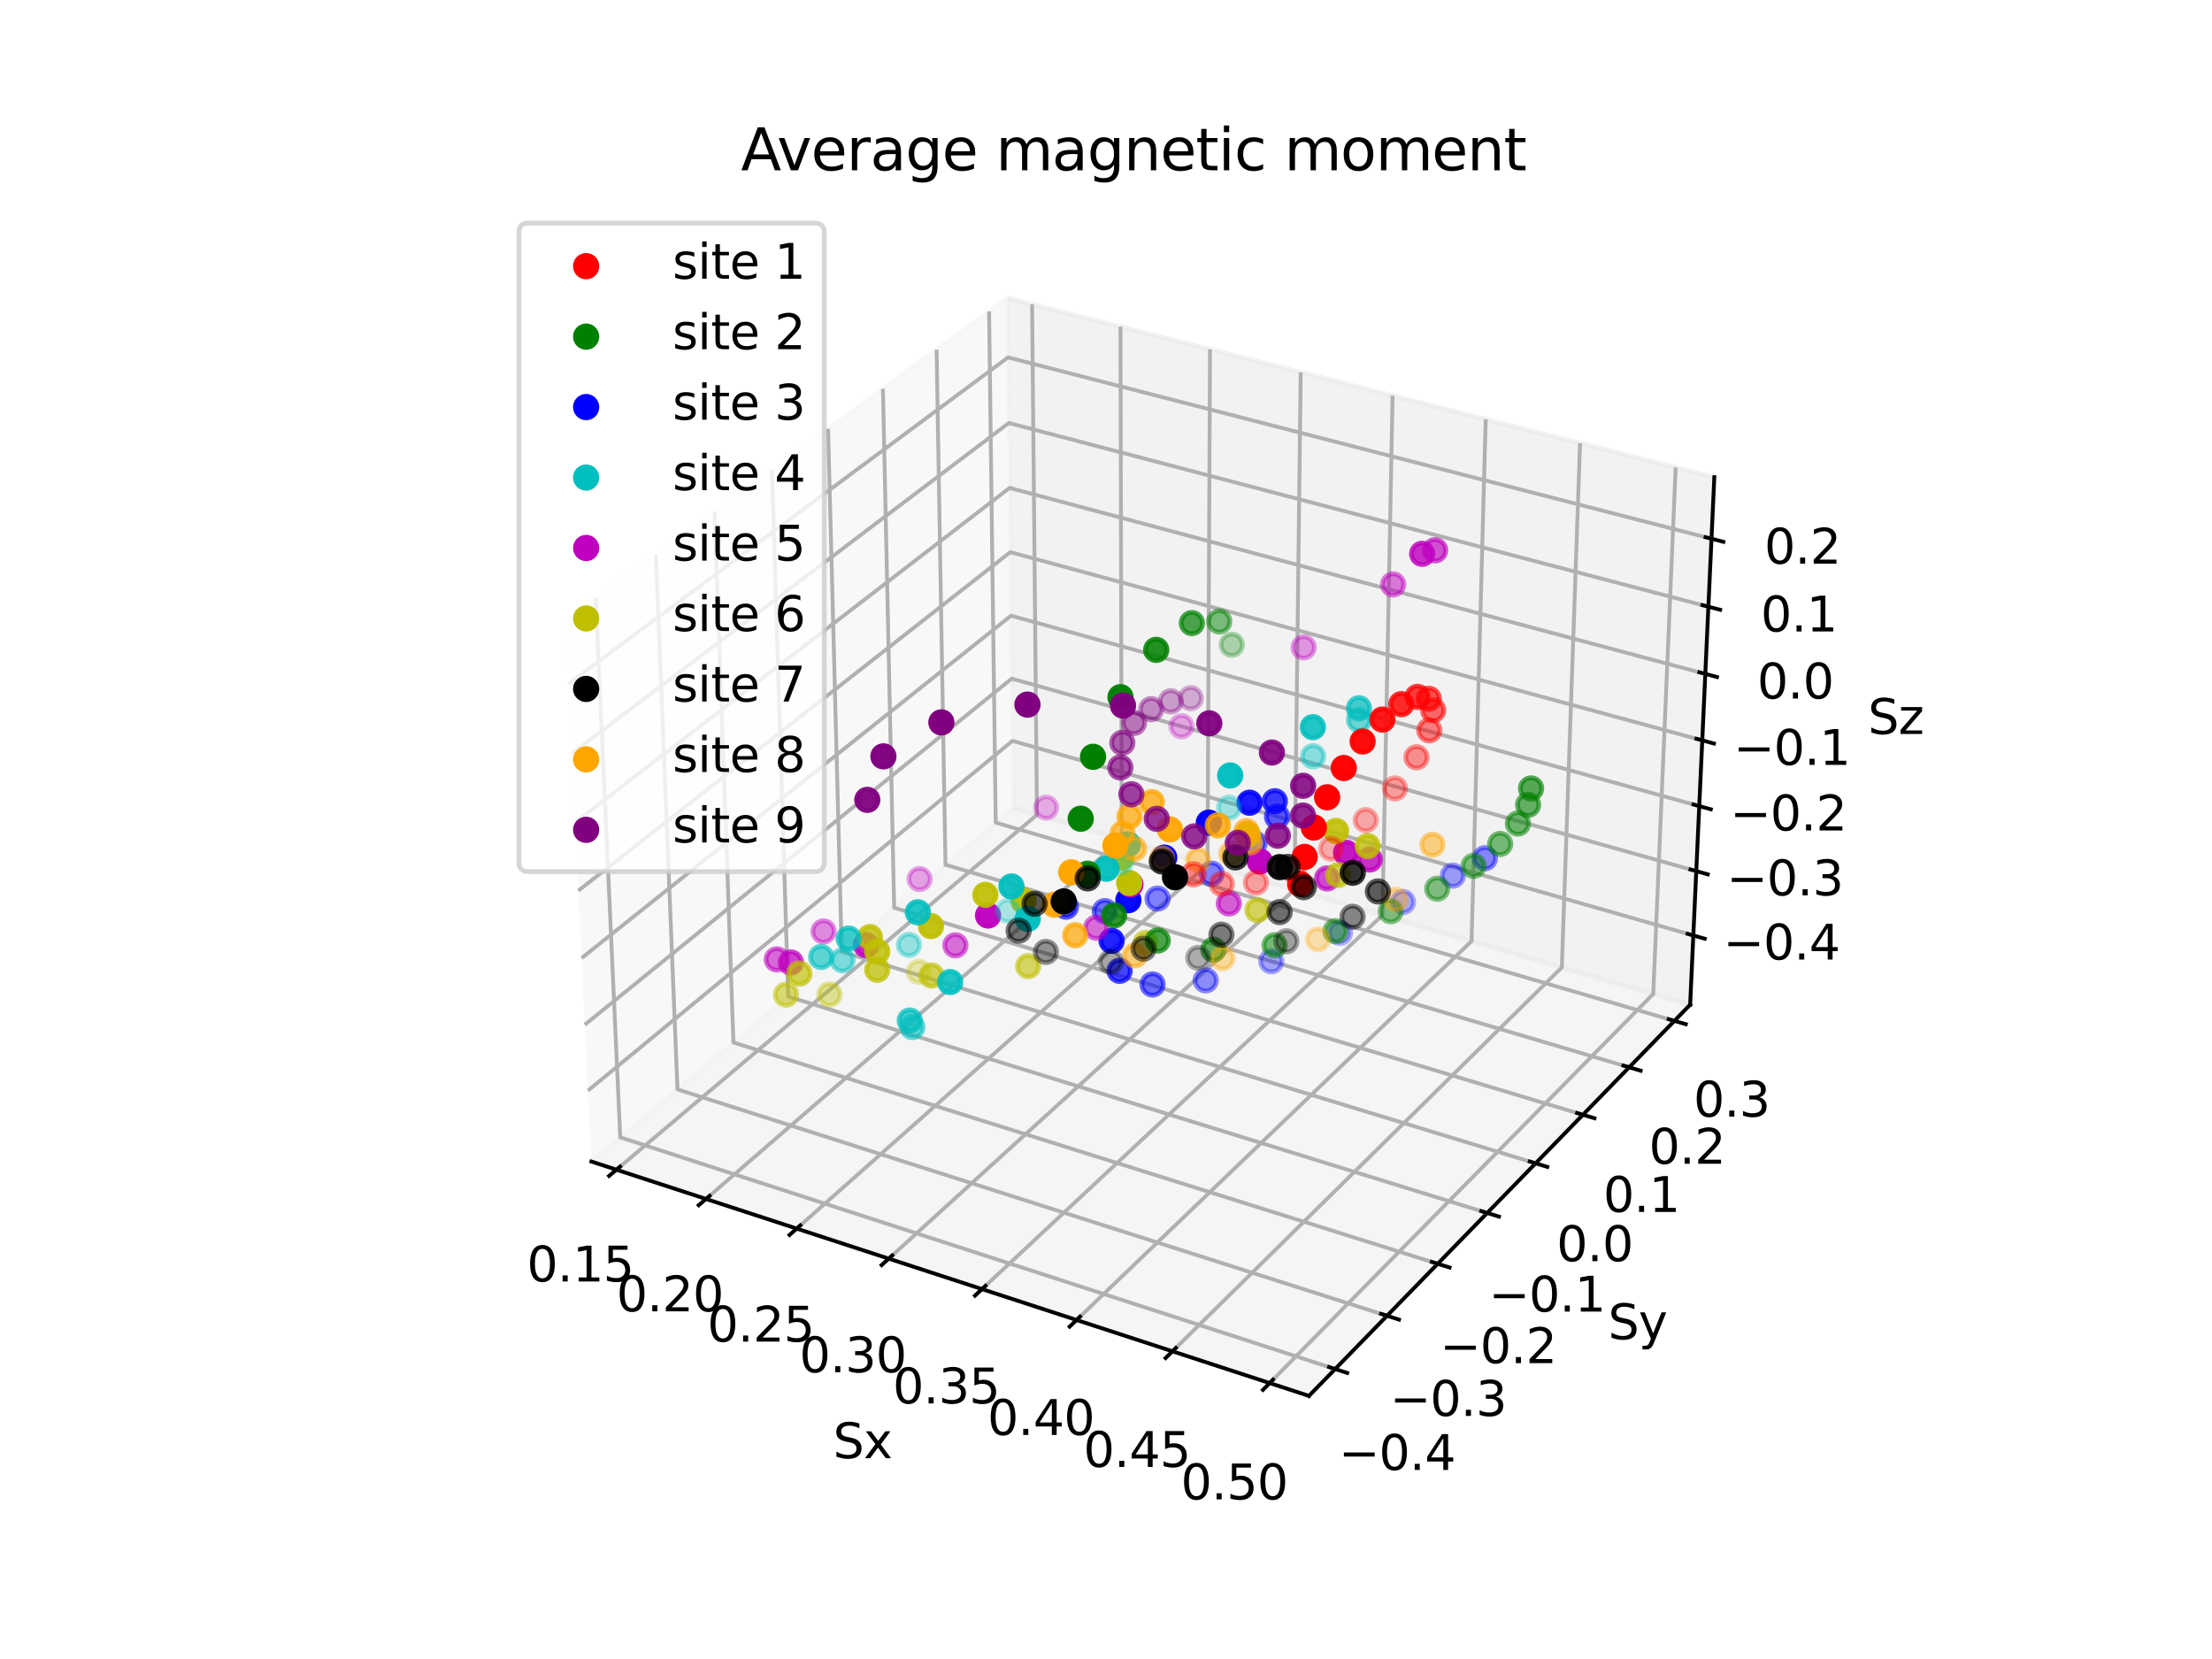 <?xml version="1.0" encoding="utf-8" standalone="no"?>
<!DOCTYPE svg PUBLIC "-//W3C//DTD SVG 1.1//EN"
  "http://www.w3.org/Graphics/SVG/1.1/DTD/svg11.dtd">
<svg xmlns:xlink="http://www.w3.org/1999/xlink" width="460.8pt" height="345.6pt" viewBox="0 0 460.8 345.6" xmlns="http://www.w3.org/2000/svg" version="1.1">
 <defs>
  <style type="text/css">*{stroke-linejoin: round; stroke-linecap: butt}</style>
 </defs>
 <g id="figure_1">
  <g id="patch_1">
   <path d="M 0 345.6 
L 460.8 345.6 
L 460.8 0 
L 0 0 
z
" style="fill: #ffffff"/>
  </g>
  <g id="patch_2">
   <path d="M 103.104 307.584 
L 369.216 307.584 
L 369.216 41.472 
L 103.104 41.472 
z
" style="fill: #ffffff"/>
  </g>
  <g id="pane3d_1">
   <g id="patch_3">
    <path d="M 123.197 241.969 
L 211.076 168.307 
L 209.855 62.074 
L 117.77 129.273 
" style="fill: #f2f2f2; opacity: 0.5; stroke: #f2f2f2; stroke-linejoin: miter"/>
   </g>
  </g>
  <g id="pane3d_2">
   <g id="patch_4">
    <path d="M 211.076 168.307 
L 352.09 209.295 
L 357.123 99.402 
L 209.855 62.074 
" style="fill: #e6e6e6; opacity: 0.5; stroke: #e6e6e6; stroke-linejoin: miter"/>
   </g>
  </g>
  <g id="pane3d_3">
   <g id="patch_5">
    <path d="M 123.197 241.969 
L 272.679 290.79 
L 352.09 209.295 
L 211.076 168.307 
" style="fill: #ececec; opacity: 0.5; stroke: #ececec; stroke-linejoin: miter"/>
   </g>
  </g>
  <g id="axis3d_1">
   <g id="line2d_1">
    <path d="M 123.197 241.969 
L 272.679 290.79 
" style="fill: none; stroke: #000000; stroke-width: 0.8; stroke-linecap: square"/>
   </g>
   <g id="text_1">
    <!-- Sx -->
    <g transform="translate(173.543 303.768) scale(0.1 -0.1)">
     <defs>
      <path id="DejaVuSans-53" d="M 3425 4513 
L 3425 3897 
Q 3066 4069 2747 4153 
Q 2428 4238 2131 4238 
Q 1616 4238 1336 4038 
Q 1056 3838 1056 3469 
Q 1056 3159 1242 3001 
Q 1428 2844 1947 2747 
L 2328 2669 
Q 3034 2534 3370 2195 
Q 3706 1856 3706 1288 
Q 3706 609 3251 259 
Q 2797 -91 1919 -91 
Q 1588 -91 1214 -16 
Q 841 59 441 206 
L 441 856 
Q 825 641 1194 531 
Q 1563 422 1919 422 
Q 2459 422 2753 634 
Q 3047 847 3047 1241 
Q 3047 1584 2836 1778 
Q 2625 1972 2144 2069 
L 1759 2144 
Q 1053 2284 737 2584 
Q 422 2884 422 3419 
Q 422 4038 858 4394 
Q 1294 4750 2059 4750 
Q 2388 4750 2728 4690 
Q 3069 4631 3425 4513 
z
" transform="scale(0.016)"/>
      <path id="DejaVuSans-78" d="M 3513 3500 
L 2247 1797 
L 3578 0 
L 2900 0 
L 1881 1375 
L 863 0 
L 184 0 
L 1544 1831 
L 300 3500 
L 978 3500 
L 1906 2253 
L 2834 3500 
L 3513 3500 
z
" transform="scale(0.016)"/>
     </defs>
     <use xlink:href="#DejaVuSans-53"/>
     <use xlink:href="#DejaVuSans-78" x="63.477"/>
    </g>
   </g>
   <g id="Line3DCollection_1">
    <path d="M 128.412 243.672 
L 216.017 169.743 
L 215.004 63.379 
" style="fill: none; stroke: #b0b0b0; stroke-width: 0.8"/>
    <path d="M 147.065 249.765 
L 233.676 174.876 
L 233.415 68.046 
" style="fill: none; stroke: #b0b0b0; stroke-width: 0.8"/>
    <path d="M 165.972 255.939 
L 251.555 180.073 
L 252.065 72.773 
" style="fill: none; stroke: #b0b0b0; stroke-width: 0.8"/>
    <path d="M 185.137 262.199 
L 269.658 185.335 
L 270.959 77.562 
" style="fill: none; stroke: #b0b0b0; stroke-width: 0.8"/>
    <path d="M 204.566 268.544 
L 287.99 190.663 
L 290.102 82.414 
" style="fill: none; stroke: #b0b0b0; stroke-width: 0.8"/>
    <path d="M 224.264 274.978 
L 306.554 196.059 
L 309.499 87.331 
" style="fill: none; stroke: #b0b0b0; stroke-width: 0.8"/>
    <path d="M 244.237 281.501 
L 325.355 201.524 
L 329.154 92.313 
" style="fill: none; stroke: #b0b0b0; stroke-width: 0.8"/>
    <path d="M 264.491 288.116 
L 344.399 207.059 
L 349.074 97.362 
" style="fill: none; stroke: #b0b0b0; stroke-width: 0.8"/>
   </g>
   <g id="xtick_1">
    <g id="line2d_2">
     <path d="M 129.175 243.029 
L 126.883 244.963 
" style="fill: none; stroke: #000000; stroke-width: 0.8; stroke-linecap: square"/>
    </g>
    <g id="text_2">
     <!-- 0.15 -->
     <g transform="translate(109.747 266.955) scale(0.1 -0.1)">
      <defs>
       <path id="DejaVuSans-30" d="M 2034 4250 
Q 1547 4250 1301 3770 
Q 1056 3291 1056 2328 
Q 1056 1369 1301 889 
Q 1547 409 2034 409 
Q 2525 409 2770 889 
Q 3016 1369 3016 2328 
Q 3016 3291 2770 3770 
Q 2525 4250 2034 4250 
z
M 2034 4750 
Q 2819 4750 3233 4129 
Q 3647 3509 3647 2328 
Q 3647 1150 3233 529 
Q 2819 -91 2034 -91 
Q 1250 -91 836 529 
Q 422 1150 422 2328 
Q 422 3509 836 4129 
Q 1250 4750 2034 4750 
z
" transform="scale(0.016)"/>
       <path id="DejaVuSans-2e" d="M 684 794 
L 1344 794 
L 1344 0 
L 684 0 
L 684 794 
z
" transform="scale(0.016)"/>
       <path id="DejaVuSans-31" d="M 794 531 
L 1825 531 
L 1825 4091 
L 703 3866 
L 703 4441 
L 1819 4666 
L 2450 4666 
L 2450 531 
L 3481 531 
L 3481 0 
L 794 0 
L 794 531 
z
" transform="scale(0.016)"/>
       <path id="DejaVuSans-35" d="M 691 4666 
L 3169 4666 
L 3169 4134 
L 1269 4134 
L 1269 2991 
Q 1406 3038 1543 3061 
Q 1681 3084 1819 3084 
Q 2600 3084 3056 2656 
Q 3513 2228 3513 1497 
Q 3513 744 3044 326 
Q 2575 -91 1722 -91 
Q 1428 -91 1123 -41 
Q 819 9 494 109 
L 494 744 
Q 775 591 1075 516 
Q 1375 441 1709 441 
Q 2250 441 2565 725 
Q 2881 1009 2881 1497 
Q 2881 1984 2565 2268 
Q 2250 2553 1709 2553 
Q 1456 2553 1204 2497 
Q 953 2441 691 2322 
L 691 4666 
z
" transform="scale(0.016)"/>
      </defs>
      <use xlink:href="#DejaVuSans-30"/>
      <use xlink:href="#DejaVuSans-2e" x="63.623"/>
      <use xlink:href="#DejaVuSans-31" x="95.41"/>
      <use xlink:href="#DejaVuSans-35" x="159.033"/>
     </g>
    </g>
   </g>
   <g id="xtick_2">
    <g id="line2d_3">
     <path d="M 147.82 249.112 
L 145.553 251.072 
" style="fill: none; stroke: #000000; stroke-width: 0.8; stroke-linecap: square"/>
    </g>
    <g id="text_3">
     <!-- 0.20 -->
     <g transform="translate(128.418 273.176) scale(0.1 -0.1)">
      <defs>
       <path id="DejaVuSans-32" d="M 1228 531 
L 3431 531 
L 3431 0 
L 469 0 
L 469 531 
Q 828 903 1448 1529 
Q 2069 2156 2228 2338 
Q 2531 2678 2651 2914 
Q 2772 3150 2772 3378 
Q 2772 3750 2511 3984 
Q 2250 4219 1831 4219 
Q 1534 4219 1204 4116 
Q 875 4013 500 3803 
L 500 4441 
Q 881 4594 1212 4672 
Q 1544 4750 1819 4750 
Q 2544 4750 2975 4387 
Q 3406 4025 3406 3419 
Q 3406 3131 3298 2873 
Q 3191 2616 2906 2266 
Q 2828 2175 2409 1742 
Q 1991 1309 1228 531 
z
" transform="scale(0.016)"/>
      </defs>
      <use xlink:href="#DejaVuSans-30"/>
      <use xlink:href="#DejaVuSans-2e" x="63.623"/>
      <use xlink:href="#DejaVuSans-32" x="95.41"/>
      <use xlink:href="#DejaVuSans-30" x="159.033"/>
     </g>
    </g>
   </g>
   <g id="xtick_3">
    <g id="line2d_4">
     <path d="M 166.718 255.278 
L 164.477 257.265 
" style="fill: none; stroke: #000000; stroke-width: 0.8; stroke-linecap: square"/>
    </g>
    <g id="text_4">
     <!-- 0.25 -->
     <g transform="translate(147.345 279.482) scale(0.1 -0.1)">
      <use xlink:href="#DejaVuSans-30"/>
      <use xlink:href="#DejaVuSans-2e" x="63.623"/>
      <use xlink:href="#DejaVuSans-32" x="95.41"/>
      <use xlink:href="#DejaVuSans-35" x="159.033"/>
     </g>
    </g>
   </g>
   <g id="xtick_4">
    <g id="line2d_5">
     <path d="M 185.874 261.528 
L 183.659 263.542 
" style="fill: none; stroke: #000000; stroke-width: 0.8; stroke-linecap: square"/>
    </g>
    <g id="text_5">
     <!-- 0.30 -->
     <g transform="translate(166.531 285.875) scale(0.1 -0.1)">
      <defs>
       <path id="DejaVuSans-33" d="M 2597 2516 
Q 3050 2419 3304 2112 
Q 3559 1806 3559 1356 
Q 3559 666 3084 287 
Q 2609 -91 1734 -91 
Q 1441 -91 1130 -33 
Q 819 25 488 141 
L 488 750 
Q 750 597 1062 519 
Q 1375 441 1716 441 
Q 2309 441 2620 675 
Q 2931 909 2931 1356 
Q 2931 1769 2642 2001 
Q 2353 2234 1838 2234 
L 1294 2234 
L 1294 2753 
L 1863 2753 
Q 2328 2753 2575 2939 
Q 2822 3125 2822 3475 
Q 2822 3834 2567 4026 
Q 2313 4219 1838 4219 
Q 1578 4219 1281 4162 
Q 984 4106 628 3988 
L 628 4550 
Q 988 4650 1302 4700 
Q 1616 4750 1894 4750 
Q 2613 4750 3031 4423 
Q 3450 4097 3450 3541 
Q 3450 3153 3228 2886 
Q 3006 2619 2597 2516 
z
" transform="scale(0.016)"/>
      </defs>
      <use xlink:href="#DejaVuSans-30"/>
      <use xlink:href="#DejaVuSans-2e" x="63.623"/>
      <use xlink:href="#DejaVuSans-33" x="95.41"/>
      <use xlink:href="#DejaVuSans-30" x="159.033"/>
     </g>
    </g>
   </g>
   <g id="xtick_5">
    <g id="line2d_6">
     <path d="M 205.294 267.865 
L 203.107 269.906 
" style="fill: none; stroke: #000000; stroke-width: 0.8; stroke-linecap: square"/>
    </g>
    <g id="text_6">
     <!-- 0.35 -->
     <g transform="translate(185.982 292.355) scale(0.1 -0.1)">
      <use xlink:href="#DejaVuSans-30"/>
      <use xlink:href="#DejaVuSans-2e" x="63.623"/>
      <use xlink:href="#DejaVuSans-33" x="95.41"/>
      <use xlink:href="#DejaVuSans-35" x="159.033"/>
     </g>
    </g>
   </g>
   <g id="xtick_6">
    <g id="line2d_7">
     <path d="M 224.983 274.289 
L 222.824 276.359 
" style="fill: none; stroke: #000000; stroke-width: 0.8; stroke-linecap: square"/>
    </g>
    <g id="text_7">
     <!-- 0.40 -->
     <g transform="translate(205.705 298.926) scale(0.1 -0.1)">
      <defs>
       <path id="DejaVuSans-34" d="M 2419 4116 
L 825 1625 
L 2419 1625 
L 2419 4116 
z
M 2253 4666 
L 3047 4666 
L 3047 1625 
L 3713 1625 
L 3713 1100 
L 3047 1100 
L 3047 0 
L 2419 0 
L 2419 1100 
L 313 1100 
L 313 1709 
L 2253 4666 
z
" transform="scale(0.016)"/>
      </defs>
      <use xlink:href="#DejaVuSans-30"/>
      <use xlink:href="#DejaVuSans-2e" x="63.623"/>
      <use xlink:href="#DejaVuSans-34" x="95.41"/>
      <use xlink:href="#DejaVuSans-30" x="159.033"/>
     </g>
    </g>
   </g>
   <g id="xtick_7">
    <g id="line2d_8">
     <path d="M 244.946 280.802 
L 242.817 282.902 
" style="fill: none; stroke: #000000; stroke-width: 0.8; stroke-linecap: square"/>
    </g>
    <g id="text_8">
     <!-- 0.45 -->
     <g transform="translate(225.703 305.589) scale(0.1 -0.1)">
      <use xlink:href="#DejaVuSans-30"/>
      <use xlink:href="#DejaVuSans-2e" x="63.623"/>
      <use xlink:href="#DejaVuSans-34" x="95.41"/>
      <use xlink:href="#DejaVuSans-35" x="159.033"/>
     </g>
    </g>
   </g>
   <g id="xtick_8">
    <g id="line2d_9">
     <path d="M 265.19 287.407 
L 263.091 289.536 
" style="fill: none; stroke: #000000; stroke-width: 0.8; stroke-linecap: square"/>
    </g>
    <g id="text_9">
     <!-- 0.50 -->
     <g transform="translate(245.984 312.346) scale(0.1 -0.1)">
      <use xlink:href="#DejaVuSans-30"/>
      <use xlink:href="#DejaVuSans-2e" x="63.623"/>
      <use xlink:href="#DejaVuSans-35" x="95.41"/>
      <use xlink:href="#DejaVuSans-30" x="159.033"/>
     </g>
    </g>
   </g>
  </g>
  <g id="axis3d_2">
   <g id="line2d_10">
    <path d="M 352.09 209.295 
L 272.679 290.79 
" style="fill: none; stroke: #000000; stroke-width: 0.8; stroke-linecap: square"/>
   </g>
   <g id="text_10">
    <!-- Sy -->
    <g transform="translate(334.999 278.989) scale(0.1 -0.1)">
     <defs>
      <path id="DejaVuSans-79" d="M 2059 -325 
Q 1816 -950 1584 -1140 
Q 1353 -1331 966 -1331 
L 506 -1331 
L 506 -850 
L 844 -850 
Q 1081 -850 1212 -737 
Q 1344 -625 1503 -206 
L 1606 56 
L 191 3500 
L 800 3500 
L 1894 763 
L 2988 3500 
L 3597 3500 
L 2059 -325 
z
" transform="scale(0.016)"/>
     </defs>
     <use xlink:href="#DejaVuSans-53"/>
     <use xlink:href="#DejaVuSans-79" x="63.477"/>
    </g>
   </g>
   <g id="Line3DCollection_2">
    <path d="M 124.092 124.66 
L 129.209 236.93 
L 278.134 285.192 
" style="fill: none; stroke: #b0b0b0; stroke-width: 0.8"/>
    <path d="M 136.618 115.519 
L 141.13 226.938 
L 288.941 274.101 
" style="fill: none; stroke: #b0b0b0; stroke-width: 0.8"/>
    <path d="M 148.856 106.588 
L 152.788 217.165 
L 299.497 263.268 
" style="fill: none; stroke: #b0b0b0; stroke-width: 0.8"/>
    <path d="M 160.814 97.861 
L 164.192 207.606 
L 309.812 252.683 
" style="fill: none; stroke: #b0b0b0; stroke-width: 0.8"/>
    <path d="M 172.504 89.331 
L 175.351 198.253 
L 319.892 242.339 
" style="fill: none; stroke: #b0b0b0; stroke-width: 0.8"/>
    <path d="M 183.933 80.991 
L 186.27 189.1 
L 329.746 232.226 
" style="fill: none; stroke: #b0b0b0; stroke-width: 0.8"/>
    <path d="M 195.11 72.834 
L 196.96 180.14 
L 339.382 222.337 
" style="fill: none; stroke: #b0b0b0; stroke-width: 0.8"/>
    <path d="M 206.043 64.855 
L 207.426 171.367 
L 348.806 212.666 
" style="fill: none; stroke: #b0b0b0; stroke-width: 0.8"/>
   </g>
   <g id="xtick_9">
    <g id="line2d_11">
     <path d="M 276.879 284.785 
L 280.647 286.007 
" style="fill: none; stroke: #000000; stroke-width: 0.8; stroke-linecap: square"/>
    </g>
    <g id="text_11">
     <!-- −0.4 -->
     <g transform="translate(278.874 306.214) scale(0.1 -0.1)">
      <defs>
       <path id="DejaVuSans-2212" d="M 678 2272 
L 4684 2272 
L 4684 1741 
L 678 1741 
L 678 2272 
z
" transform="scale(0.016)"/>
      </defs>
      <use xlink:href="#DejaVuSans-2212"/>
      <use xlink:href="#DejaVuSans-30" x="83.789"/>
      <use xlink:href="#DejaVuSans-2e" x="147.412"/>
      <use xlink:href="#DejaVuSans-34" x="179.199"/>
     </g>
    </g>
   </g>
   <g id="xtick_10">
    <g id="line2d_12">
     <path d="M 287.696 273.704 
L 291.434 274.897 
" style="fill: none; stroke: #000000; stroke-width: 0.8; stroke-linecap: square"/>
    </g>
    <g id="text_12">
     <!-- −0.3 -->
     <g transform="translate(289.536 294.96) scale(0.1 -0.1)">
      <use xlink:href="#DejaVuSans-2212"/>
      <use xlink:href="#DejaVuSans-30" x="83.789"/>
      <use xlink:href="#DejaVuSans-2e" x="147.412"/>
      <use xlink:href="#DejaVuSans-33" x="179.199"/>
     </g>
    </g>
   </g>
   <g id="xtick_11">
    <g id="line2d_13">
     <path d="M 298.263 262.88 
L 301.97 264.045 
" style="fill: none; stroke: #000000; stroke-width: 0.8; stroke-linecap: square"/>
    </g>
    <g id="text_13">
     <!-- −0.2 -->
     <g transform="translate(299.951 283.966) scale(0.1 -0.1)">
      <use xlink:href="#DejaVuSans-2212"/>
      <use xlink:href="#DejaVuSans-30" x="83.789"/>
      <use xlink:href="#DejaVuSans-2e" x="147.412"/>
      <use xlink:href="#DejaVuSans-32" x="179.199"/>
     </g>
    </g>
   </g>
   <g id="xtick_12">
    <g id="line2d_14">
     <path d="M 308.587 252.304 
L 312.265 253.443 
" style="fill: none; stroke: #000000; stroke-width: 0.8; stroke-linecap: square"/>
    </g>
    <g id="text_14">
     <!-- −0.1 -->
     <g transform="translate(310.126 273.225) scale(0.1 -0.1)">
      <use xlink:href="#DejaVuSans-2212"/>
      <use xlink:href="#DejaVuSans-30" x="83.789"/>
      <use xlink:href="#DejaVuSans-2e" x="147.412"/>
      <use xlink:href="#DejaVuSans-31" x="179.199"/>
     </g>
    </g>
   </g>
   <g id="xtick_13">
    <g id="line2d_15">
     <path d="M 318.676 241.968 
L 322.325 243.081 
" style="fill: none; stroke: #000000; stroke-width: 0.8; stroke-linecap: square"/>
    </g>
    <g id="text_15">
     <!-- 0.0 -->
     <g transform="translate(324.261 262.727) scale(0.1 -0.1)">
      <use xlink:href="#DejaVuSans-30"/>
      <use xlink:href="#DejaVuSans-2e" x="63.623"/>
      <use xlink:href="#DejaVuSans-30" x="95.41"/>
     </g>
    </g>
   </g>
   <g id="xtick_14">
    <g id="line2d_16">
     <path d="M 328.54 231.863 
L 332.16 232.951 
" style="fill: none; stroke: #000000; stroke-width: 0.8; stroke-linecap: square"/>
    </g>
    <g id="text_16">
     <!-- 0.1 -->
     <g transform="translate(333.982 252.465) scale(0.1 -0.1)">
      <use xlink:href="#DejaVuSans-30"/>
      <use xlink:href="#DejaVuSans-2e" x="63.623"/>
      <use xlink:href="#DejaVuSans-31" x="95.41"/>
     </g>
    </g>
   </g>
   <g id="xtick_15">
    <g id="line2d_17">
     <path d="M 338.185 221.983 
L 341.777 223.047 
" style="fill: none; stroke: #000000; stroke-width: 0.8; stroke-linecap: square"/>
    </g>
    <g id="text_17">
     <!-- 0.2 -->
     <g transform="translate(343.488 242.431) scale(0.1 -0.1)">
      <use xlink:href="#DejaVuSans-30"/>
      <use xlink:href="#DejaVuSans-2e" x="63.623"/>
      <use xlink:href="#DejaVuSans-32" x="95.41"/>
     </g>
    </g>
   </g>
   <g id="xtick_16">
    <g id="line2d_18">
     <path d="M 347.619 212.319 
L 351.182 213.36 
" style="fill: none; stroke: #000000; stroke-width: 0.8; stroke-linecap: square"/>
    </g>
    <g id="text_18">
     <!-- 0.3 -->
     <g transform="translate(352.785 232.617) scale(0.1 -0.1)">
      <use xlink:href="#DejaVuSans-30"/>
      <use xlink:href="#DejaVuSans-2e" x="63.623"/>
      <use xlink:href="#DejaVuSans-33" x="95.41"/>
     </g>
    </g>
   </g>
  </g>
  <g id="axis3d_3">
   <g id="line2d_19">
    <path d="M 352.09 209.295 
L 357.123 99.402 
" style="fill: none; stroke: #000000; stroke-width: 0.8; stroke-linecap: square"/>
   </g>
   <g id="text_19">
    <!-- Sz -->
    <g transform="translate(389.129 152.902) scale(0.1 -0.1)">
     <defs>
      <path id="DejaVuSans-7a" d="M 353 3500 
L 3084 3500 
L 3084 2975 
L 922 459 
L 3084 459 
L 3084 0 
L 275 0 
L 275 525 
L 2438 3041 
L 353 3041 
L 353 3500 
z
" transform="scale(0.016)"/>
     </defs>
     <use xlink:href="#DejaVuSans-53"/>
     <use xlink:href="#DejaVuSans-7a" x="63.477"/>
    </g>
   </g>
   <g id="Line3DCollection_3">
    <path d="M 352.751 194.869 
L 210.916 154.337 
L 122.486 227.197 
" style="fill: none; stroke: #b0b0b0; stroke-width: 0.8"/>
    <path d="M 353.365 181.47 
L 210.766 141.367 
L 121.825 213.471 
" style="fill: none; stroke: #b0b0b0; stroke-width: 0.8"/>
    <path d="M 353.985 167.925 
L 210.616 128.262 
L 121.156 199.588 
" style="fill: none; stroke: #b0b0b0; stroke-width: 0.8"/>
    <path d="M 354.612 154.23 
L 210.463 115.02 
L 120.48 185.547 
" style="fill: none; stroke: #b0b0b0; stroke-width: 0.8"/>
    <path d="M 355.246 140.385 
L 210.31 101.64 
L 119.796 171.346 
" style="fill: none; stroke: #b0b0b0; stroke-width: 0.8"/>
    <path d="M 355.887 126.386 
L 210.154 88.118 
L 119.105 156.98 
" style="fill: none; stroke: #b0b0b0; stroke-width: 0.8"/>
    <path d="M 356.535 112.23 
L 209.997 74.452 
L 118.405 142.448 
" style="fill: none; stroke: #b0b0b0; stroke-width: 0.8"/>
   </g>
   <g id="xtick_17">
    <g id="line2d_20">
     <path d="M 351.56 194.529 
L 355.135 195.551 
" style="fill: none; stroke: #000000; stroke-width: 0.8; stroke-linecap: square"/>
    </g>
    <g id="text_20">
     <!-- −0.4 -->
     <g transform="translate(358.963 199.891) scale(0.1 -0.1)">
      <use xlink:href="#DejaVuSans-2212"/>
      <use xlink:href="#DejaVuSans-30" x="83.789"/>
      <use xlink:href="#DejaVuSans-2e" x="147.412"/>
      <use xlink:href="#DejaVuSans-34" x="179.199"/>
     </g>
    </g>
   </g>
   <g id="xtick_18">
    <g id="line2d_21">
     <path d="M 352.167 181.133 
L 355.762 182.144 
" style="fill: none; stroke: #000000; stroke-width: 0.8; stroke-linecap: square"/>
    </g>
    <g id="text_21">
     <!-- −0.3 -->
     <g transform="translate(359.674 186.518) scale(0.1 -0.1)">
      <use xlink:href="#DejaVuSans-2212"/>
      <use xlink:href="#DejaVuSans-30" x="83.789"/>
      <use xlink:href="#DejaVuSans-2e" x="147.412"/>
      <use xlink:href="#DejaVuSans-33" x="179.199"/>
     </g>
    </g>
   </g>
   <g id="xtick_19">
    <g id="line2d_22">
     <path d="M 352.781 167.591 
L 356.396 168.592 
" style="fill: none; stroke: #000000; stroke-width: 0.8; stroke-linecap: square"/>
    </g>
    <g id="text_22">
     <!-- −0.2 -->
     <g transform="translate(360.393 173) scale(0.1 -0.1)">
      <use xlink:href="#DejaVuSans-2212"/>
      <use xlink:href="#DejaVuSans-30" x="83.789"/>
      <use xlink:href="#DejaVuSans-2e" x="147.412"/>
      <use xlink:href="#DejaVuSans-32" x="179.199"/>
     </g>
    </g>
   </g>
   <g id="xtick_20">
    <g id="line2d_23">
     <path d="M 353.401 153.901 
L 357.037 154.89 
" style="fill: none; stroke: #000000; stroke-width: 0.8; stroke-linecap: square"/>
    </g>
    <g id="text_23">
     <!-- −0.1 -->
     <g transform="translate(361.12 159.334) scale(0.1 -0.1)">
      <use xlink:href="#DejaVuSans-2212"/>
      <use xlink:href="#DejaVuSans-30" x="83.789"/>
      <use xlink:href="#DejaVuSans-2e" x="147.412"/>
      <use xlink:href="#DejaVuSans-31" x="179.199"/>
     </g>
    </g>
   </g>
   <g id="xtick_21">
    <g id="line2d_24">
     <path d="M 354.028 140.059 
L 357.685 141.037 
" style="fill: none; stroke: #000000; stroke-width: 0.8; stroke-linecap: square"/>
    </g>
    <g id="text_24">
     <!-- 0.0 -->
     <g transform="translate(366.044 145.518) scale(0.1 -0.1)">
      <use xlink:href="#DejaVuSans-30"/>
      <use xlink:href="#DejaVuSans-2e" x="63.623"/>
      <use xlink:href="#DejaVuSans-30" x="95.41"/>
     </g>
    </g>
   </g>
   <g id="xtick_22">
    <g id="line2d_25">
     <path d="M 354.662 126.064 
L 358.34 127.03 
" style="fill: none; stroke: #000000; stroke-width: 0.8; stroke-linecap: square"/>
    </g>
    <g id="text_25">
     <!-- 0.1 -->
     <g transform="translate(366.787 131.548) scale(0.1 -0.1)">
      <use xlink:href="#DejaVuSans-30"/>
      <use xlink:href="#DejaVuSans-2e" x="63.623"/>
      <use xlink:href="#DejaVuSans-31" x="95.41"/>
     </g>
    </g>
   </g>
   <g id="xtick_23">
    <g id="line2d_26">
     <path d="M 355.303 111.913 
L 359.003 112.866 
" style="fill: none; stroke: #000000; stroke-width: 0.8; stroke-linecap: square"/>
    </g>
    <g id="text_26">
     <!-- 0.2 -->
     <g transform="translate(367.538 117.423) scale(0.1 -0.1)">
      <use xlink:href="#DejaVuSans-30"/>
      <use xlink:href="#DejaVuSans-2e" x="63.623"/>
      <use xlink:href="#DejaVuSans-32" x="95.41"/>
     </g>
    </g>
   </g>
  </g>
  <g id="axes_1">
   <g id="Path3DCollection_1">
    <defs>
     <path id="C0_0_2ceaa3498e" d="M 0 2.236 
C 0.593 2.236 1.162 2 1.581 1.581 
C 2 1.162 2.236 0.593 2.236 -0 
C 2.236 -0.593 2 -1.162 1.581 -1.581 
C 1.162 -2 0.593 -2.236 0 -2.236 
C -0.593 -2.236 -1.162 -2 -1.581 -1.581 
C -2 -1.162 -2.236 -0.593 -2.236 0 
C -2.236 0.593 -2 1.162 -1.581 1.581 
C -1.162 2 -0.593 2.236 0 2.236 
z
"/>
    </defs>
    <g clip-path="url(#paae2386d73)">
     <use xlink:href="#C0_0_2ceaa3498e" x="279.151" y="194.316" style="fill: #0000ff; fill-opacity: 0.3; stroke: #0000ff; stroke-opacity: 0.3"/>
    </g>
    <g clip-path="url(#paae2386d73)">
     <use xlink:href="#C0_0_2ceaa3498e" x="292.268" y="187.911" style="fill: #0000ff; fill-opacity: 0.314; stroke: #0000ff; stroke-opacity: 0.314"/>
    </g>
    <g clip-path="url(#paae2386d73)">
     <use xlink:href="#C0_0_2ceaa3498e" x="264.832" y="200.243" style="fill: #0000ff; fill-opacity: 0.34; stroke: #0000ff; stroke-opacity: 0.34"/>
    </g>
    <g clip-path="url(#paae2386d73)">
     <use xlink:href="#C0_0_2ceaa3498e" x="302.656" y="182.41" style="fill: #0000ff; fill-opacity: 0.373; stroke: #0000ff; stroke-opacity: 0.373"/>
    </g>
    <g clip-path="url(#paae2386d73)">
     <use xlink:href="#C0_0_2ceaa3498e" x="251.174" y="204.227" style="fill: #0000ff; fill-opacity: 0.434; stroke: #0000ff; stroke-opacity: 0.434"/>
    </g>
    <g clip-path="url(#paae2386d73)">
     <use xlink:href="#C0_0_2ceaa3498e" x="309.337" y="178.785" style="fill: #0000ff; fill-opacity: 0.456; stroke: #0000ff; stroke-opacity: 0.456"/>
    </g>
    <g clip-path="url(#paae2386d73)">
     <use xlink:href="#C0_0_2ceaa3498e" x="252.394" y="181.99" style="fill: #0000ff; fill-opacity: 0.479; stroke: #0000ff; stroke-opacity: 0.479"/>
    </g>
    <g clip-path="url(#paae2386d73)">
     <use xlink:href="#C0_0_2ceaa3498e" x="241.143" y="187.194" style="fill: #0000ff; fill-opacity: 0.484; stroke: #0000ff; stroke-opacity: 0.484"/>
    </g>
    <g clip-path="url(#paae2386d73)">
     <use xlink:href="#C0_0_2ceaa3498e" x="261.342" y="175.707" style="fill: #0000ff; fill-opacity: 0.534; stroke: #0000ff; stroke-opacity: 0.534"/>
    </g>
    <g clip-path="url(#paae2386d73)">
     <use xlink:href="#C0_0_2ceaa3498e" x="230.154" y="189.801" style="fill: #0000ff; fill-opacity: 0.548; stroke: #0000ff; stroke-opacity: 0.548"/>
    </g>
    <g clip-path="url(#paae2386d73)">
     <use xlink:href="#C0_0_2ceaa3498e" x="240.096" y="205.08" style="fill: #0000ff; fill-opacity: 0.569; stroke: #0000ff; stroke-opacity: 0.569"/>
    </g>
    <g clip-path="url(#paae2386d73)">
     <use xlink:href="#C0_0_2ceaa3498e" x="266.035" y="170.124" style="fill: #0000ff; fill-opacity: 0.637; stroke: #0000ff; stroke-opacity: 0.637"/>
    </g>
    <g clip-path="url(#paae2386d73)">
     <use xlink:href="#C0_0_2ceaa3498e" x="222.049" y="188.87" style="fill: #0000ff; fill-opacity: 0.656; stroke: #0000ff; stroke-opacity: 0.656"/>
    </g>
    <g clip-path="url(#paae2386d73)">
     <use xlink:href="#C0_0_2ceaa3498e" x="233.237" y="202.237" style="fill: #0000ff; fill-opacity: 0.721; stroke: #0000ff; stroke-opacity: 0.721"/>
    </g>
    <g clip-path="url(#paae2386d73)">
     <use xlink:href="#C0_0_2ceaa3498e" x="265.568" y="166.91" style="fill: #0000ff; fill-opacity: 0.764; stroke: #0000ff; stroke-opacity: 0.764"/>
    </g>
    <g clip-path="url(#paae2386d73)">
     <use xlink:href="#C0_0_2ceaa3498e" x="231.569" y="195.99" style="fill: #0000ff; fill-opacity: 0.861; stroke: #0000ff; stroke-opacity: 0.861"/>
    </g>
    <g clip-path="url(#paae2386d73)">
     <use xlink:href="#C0_0_2ceaa3498e" x="260.305" y="167.224" style="fill: #0000ff; fill-opacity: 0.885; stroke: #0000ff; stroke-opacity: 0.885"/>
    </g>
    <g clip-path="url(#paae2386d73)">
     <use xlink:href="#C0_0_2ceaa3498e" x="235.062" y="187.521" style="fill: #0000ff; fill-opacity: 0.961; stroke: #0000ff; stroke-opacity: 0.961"/>
    </g>
    <g clip-path="url(#paae2386d73)">
     <use xlink:href="#C0_0_2ceaa3498e" x="251.822" y="171.371" style="fill: #0000ff; fill-opacity: 0.972; stroke: #0000ff; stroke-opacity: 0.972"/>
    </g>
    <g clip-path="url(#paae2386d73)">
     <use xlink:href="#C0_0_2ceaa3498e" x="242.532" y="178.655" style="fill: #0000ff; stroke: #0000ff"/>
    </g>
   </g>
   <g id="text_27">
    <!-- Average magnetic moment -->
    <g transform="translate(154.357 35.472) scale(0.12 -0.12)">
     <defs>
      <path id="DejaVuSans-41" d="M 2188 4044 
L 1331 1722 
L 3047 1722 
L 2188 4044 
z
M 1831 4666 
L 2547 4666 
L 4325 0 
L 3669 0 
L 3244 1197 
L 1141 1197 
L 716 0 
L 50 0 
L 1831 4666 
z
" transform="scale(0.016)"/>
      <path id="DejaVuSans-76" d="M 191 3500 
L 800 3500 
L 1894 563 
L 2988 3500 
L 3597 3500 
L 2284 0 
L 1503 0 
L 191 3500 
z
" transform="scale(0.016)"/>
      <path id="DejaVuSans-65" d="M 3597 1894 
L 3597 1613 
L 953 1613 
Q 991 1019 1311 708 
Q 1631 397 2203 397 
Q 2534 397 2845 478 
Q 3156 559 3463 722 
L 3463 178 
Q 3153 47 2828 -22 
Q 2503 -91 2169 -91 
Q 1331 -91 842 396 
Q 353 884 353 1716 
Q 353 2575 817 3079 
Q 1281 3584 2069 3584 
Q 2775 3584 3186 3129 
Q 3597 2675 3597 1894 
z
M 3022 2063 
Q 3016 2534 2758 2815 
Q 2500 3097 2075 3097 
Q 1594 3097 1305 2825 
Q 1016 2553 972 2059 
L 3022 2063 
z
" transform="scale(0.016)"/>
      <path id="DejaVuSans-72" d="M 2631 2963 
Q 2534 3019 2420 3045 
Q 2306 3072 2169 3072 
Q 1681 3072 1420 2755 
Q 1159 2438 1159 1844 
L 1159 0 
L 581 0 
L 581 3500 
L 1159 3500 
L 1159 2956 
Q 1341 3275 1631 3429 
Q 1922 3584 2338 3584 
Q 2397 3584 2469 3576 
Q 2541 3569 2628 3553 
L 2631 2963 
z
" transform="scale(0.016)"/>
      <path id="DejaVuSans-61" d="M 2194 1759 
Q 1497 1759 1228 1600 
Q 959 1441 959 1056 
Q 959 750 1161 570 
Q 1363 391 1709 391 
Q 2188 391 2477 730 
Q 2766 1069 2766 1631 
L 2766 1759 
L 2194 1759 
z
M 3341 1997 
L 3341 0 
L 2766 0 
L 2766 531 
Q 2569 213 2275 61 
Q 1981 -91 1556 -91 
Q 1019 -91 701 211 
Q 384 513 384 1019 
Q 384 1609 779 1909 
Q 1175 2209 1959 2209 
L 2766 2209 
L 2766 2266 
Q 2766 2663 2505 2880 
Q 2244 3097 1772 3097 
Q 1472 3097 1187 3025 
Q 903 2953 641 2809 
L 641 3341 
Q 956 3463 1253 3523 
Q 1550 3584 1831 3584 
Q 2591 3584 2966 3190 
Q 3341 2797 3341 1997 
z
" transform="scale(0.016)"/>
      <path id="DejaVuSans-67" d="M 2906 1791 
Q 2906 2416 2648 2759 
Q 2391 3103 1925 3103 
Q 1463 3103 1205 2759 
Q 947 2416 947 1791 
Q 947 1169 1205 825 
Q 1463 481 1925 481 
Q 2391 481 2648 825 
Q 2906 1169 2906 1791 
z
M 3481 434 
Q 3481 -459 3084 -895 
Q 2688 -1331 1869 -1331 
Q 1566 -1331 1297 -1286 
Q 1028 -1241 775 -1147 
L 775 -588 
Q 1028 -725 1275 -790 
Q 1522 -856 1778 -856 
Q 2344 -856 2625 -561 
Q 2906 -266 2906 331 
L 2906 616 
Q 2728 306 2450 153 
Q 2172 0 1784 0 
Q 1141 0 747 490 
Q 353 981 353 1791 
Q 353 2603 747 3093 
Q 1141 3584 1784 3584 
Q 2172 3584 2450 3431 
Q 2728 3278 2906 2969 
L 2906 3500 
L 3481 3500 
L 3481 434 
z
" transform="scale(0.016)"/>
      <path id="DejaVuSans-20" transform="scale(0.016)"/>
      <path id="DejaVuSans-6d" d="M 3328 2828 
Q 3544 3216 3844 3400 
Q 4144 3584 4550 3584 
Q 5097 3584 5394 3201 
Q 5691 2819 5691 2113 
L 5691 0 
L 5113 0 
L 5113 2094 
Q 5113 2597 4934 2840 
Q 4756 3084 4391 3084 
Q 3944 3084 3684 2787 
Q 3425 2491 3425 1978 
L 3425 0 
L 2847 0 
L 2847 2094 
Q 2847 2600 2669 2842 
Q 2491 3084 2119 3084 
Q 1678 3084 1418 2786 
Q 1159 2488 1159 1978 
L 1159 0 
L 581 0 
L 581 3500 
L 1159 3500 
L 1159 2956 
Q 1356 3278 1631 3431 
Q 1906 3584 2284 3584 
Q 2666 3584 2933 3390 
Q 3200 3197 3328 2828 
z
" transform="scale(0.016)"/>
      <path id="DejaVuSans-6e" d="M 3513 2113 
L 3513 0 
L 2938 0 
L 2938 2094 
Q 2938 2591 2744 2837 
Q 2550 3084 2163 3084 
Q 1697 3084 1428 2787 
Q 1159 2491 1159 1978 
L 1159 0 
L 581 0 
L 581 3500 
L 1159 3500 
L 1159 2956 
Q 1366 3272 1645 3428 
Q 1925 3584 2291 3584 
Q 2894 3584 3203 3211 
Q 3513 2838 3513 2113 
z
" transform="scale(0.016)"/>
      <path id="DejaVuSans-74" d="M 1172 4494 
L 1172 3500 
L 2356 3500 
L 2356 3053 
L 1172 3053 
L 1172 1153 
Q 1172 725 1289 603 
Q 1406 481 1766 481 
L 2356 481 
L 2356 0 
L 1766 0 
Q 1100 0 847 248 
Q 594 497 594 1153 
L 594 3053 
L 172 3053 
L 172 3500 
L 594 3500 
L 594 4494 
L 1172 4494 
z
" transform="scale(0.016)"/>
      <path id="DejaVuSans-69" d="M 603 3500 
L 1178 3500 
L 1178 0 
L 603 0 
L 603 3500 
z
M 603 4863 
L 1178 4863 
L 1178 4134 
L 603 4134 
L 603 4863 
z
" transform="scale(0.016)"/>
      <path id="DejaVuSans-63" d="M 3122 3366 
L 3122 2828 
Q 2878 2963 2633 3030 
Q 2388 3097 2138 3097 
Q 1578 3097 1268 2742 
Q 959 2388 959 1747 
Q 959 1106 1268 751 
Q 1578 397 2138 397 
Q 2388 397 2633 464 
Q 2878 531 3122 666 
L 3122 134 
Q 2881 22 2623 -34 
Q 2366 -91 2075 -91 
Q 1284 -91 818 406 
Q 353 903 353 1747 
Q 353 2603 823 3093 
Q 1294 3584 2113 3584 
Q 2378 3584 2631 3529 
Q 2884 3475 3122 3366 
z
" transform="scale(0.016)"/>
      <path id="DejaVuSans-6f" d="M 1959 3097 
Q 1497 3097 1228 2736 
Q 959 2375 959 1747 
Q 959 1119 1226 758 
Q 1494 397 1959 397 
Q 2419 397 2687 759 
Q 2956 1122 2956 1747 
Q 2956 2369 2687 2733 
Q 2419 3097 1959 3097 
z
M 1959 3584 
Q 2709 3584 3137 3096 
Q 3566 2609 3566 1747 
Q 3566 888 3137 398 
Q 2709 -91 1959 -91 
Q 1206 -91 779 398 
Q 353 888 353 1747 
Q 353 2609 779 3096 
Q 1206 3584 1959 3584 
z
" transform="scale(0.016)"/>
     </defs>
     <use xlink:href="#DejaVuSans-41"/>
     <use xlink:href="#DejaVuSans-76" x="62.533"/>
     <use xlink:href="#DejaVuSans-65" x="121.713"/>
     <use xlink:href="#DejaVuSans-72" x="183.236"/>
     <use xlink:href="#DejaVuSans-61" x="224.35"/>
     <use xlink:href="#DejaVuSans-67" x="285.629"/>
     <use xlink:href="#DejaVuSans-65" x="349.105"/>
     <use xlink:href="#DejaVuSans-20" x="410.629"/>
     <use xlink:href="#DejaVuSans-6d" x="442.416"/>
     <use xlink:href="#DejaVuSans-61" x="539.828"/>
     <use xlink:href="#DejaVuSans-67" x="601.107"/>
     <use xlink:href="#DejaVuSans-6e" x="664.584"/>
     <use xlink:href="#DejaVuSans-65" x="727.963"/>
     <use xlink:href="#DejaVuSans-74" x="789.486"/>
     <use xlink:href="#DejaVuSans-69" x="828.695"/>
     <use xlink:href="#DejaVuSans-63" x="856.479"/>
     <use xlink:href="#DejaVuSans-20" x="911.459"/>
     <use xlink:href="#DejaVuSans-6d" x="943.246"/>
     <use xlink:href="#DejaVuSans-6f" x="1040.658"/>
     <use xlink:href="#DejaVuSans-6d" x="1101.84"/>
     <use xlink:href="#DejaVuSans-65" x="1199.252"/>
     <use xlink:href="#DejaVuSans-6e" x="1260.775"/>
     <use xlink:href="#DejaVuSans-74" x="1324.154"/>
    </g>
   </g>
   <g id="Path3DCollection_2">
    <defs>
     <path id="C1_0_09032deef9" d="M 0 2.236 
C 0.593 2.236 1.162 2 1.581 1.581 
C 2 1.162 2.236 0.593 2.236 -0 
C 2.236 -0.593 2 -1.162 1.581 -1.581 
C 1.162 -2 0.593 -2.236 0 -2.236 
C -0.593 -2.236 -1.162 -2 -1.581 -1.581 
C -2 -1.162 -2.236 -0.593 -2.236 0 
C -2.236 0.593 -2 1.162 -1.581 1.581 
C -1.162 2 -0.593 2.236 0 2.236 
z
"/>
    </defs>
    <g clip-path="url(#paae2386d73)">
     <use xlink:href="#C1_0_09032deef9" x="217.934" y="168.231" style="fill: #bf00bf; fill-opacity: 0.3; stroke: #bf00bf; stroke-opacity: 0.3"/>
    </g>
    <g clip-path="url(#paae2386d73)">
     <use xlink:href="#C1_0_09032deef9" x="246.124" y="151.297" style="fill: #bf00bf; fill-opacity: 0.313; stroke: #bf00bf; stroke-opacity: 0.313"/>
    </g>
    <g clip-path="url(#paae2386d73)">
     <use xlink:href="#C1_0_09032deef9" x="191.563" y="183.119" style="fill: #bf00bf; fill-opacity: 0.347; stroke: #bf00bf; stroke-opacity: 0.347"/>
    </g>
    <g clip-path="url(#paae2386d73)">
     <use xlink:href="#C1_0_09032deef9" x="271.575" y="134.86" style="fill: #bf00bf; fill-opacity: 0.386; stroke: #bf00bf; stroke-opacity: 0.386"/>
    </g>
    <g clip-path="url(#paae2386d73)">
     <use xlink:href="#C1_0_09032deef9" x="171.559" y="194.029" style="fill: #bf00bf; fill-opacity: 0.446; stroke: #bf00bf; stroke-opacity: 0.446"/>
    </g>
    <g clip-path="url(#paae2386d73)">
     <use xlink:href="#C1_0_09032deef9" x="290.217" y="121.754" style="fill: #bf00bf; fill-opacity: 0.509; stroke: #bf00bf; stroke-opacity: 0.509"/>
    </g>
    <g clip-path="url(#paae2386d73)">
     <use xlink:href="#C1_0_09032deef9" x="199.026" y="196.925" style="fill: #bf00bf; fill-opacity: 0.558; stroke: #bf00bf; stroke-opacity: 0.558"/>
    </g>
    <g clip-path="url(#paae2386d73)">
     <use xlink:href="#C1_0_09032deef9" x="228.349" y="193.26" style="fill: #bf00bf; fill-opacity: 0.561; stroke: #bf00bf; stroke-opacity: 0.561"/>
    </g>
    <g clip-path="url(#paae2386d73)">
     <use xlink:href="#C1_0_09032deef9" x="161.821" y="199.861" style="fill: #bf00bf; fill-opacity: 0.581; stroke: #bf00bf; stroke-opacity: 0.581"/>
    </g>
    <g clip-path="url(#paae2386d73)">
     <use xlink:href="#C1_0_09032deef9" x="255.99" y="188.202" style="fill: #bf00bf; fill-opacity: 0.611; stroke: #bf00bf; stroke-opacity: 0.611"/>
    </g>
    <g clip-path="url(#paae2386d73)">
     <use xlink:href="#C1_0_09032deef9" x="298.96" y="114.636" style="fill: #bf00bf; fill-opacity: 0.664; stroke: #bf00bf; stroke-opacity: 0.664"/>
    </g>
    <g clip-path="url(#paae2386d73)">
     <use xlink:href="#C1_0_09032deef9" x="276.455" y="182.987" style="fill: #bf00bf; fill-opacity: 0.697; stroke: #bf00bf; stroke-opacity: 0.697"/>
    </g>
    <g clip-path="url(#paae2386d73)">
     <use xlink:href="#C1_0_09032deef9" x="164.757" y="200.505" style="fill: #bf00bf; fill-opacity: 0.73; stroke: #bf00bf; stroke-opacity: 0.73"/>
    </g>
    <g clip-path="url(#paae2386d73)">
     <use xlink:href="#C1_0_09032deef9" x="285.338" y="179.042" style="fill: #bf00bf; fill-opacity: 0.804; stroke: #bf00bf; stroke-opacity: 0.804"/>
    </g>
    <g clip-path="url(#paae2386d73)">
     <use xlink:href="#C1_0_09032deef9" x="296.261" y="115.371" style="fill: #bf00bf; fill-opacity: 0.823; stroke: #bf00bf; stroke-opacity: 0.823"/>
    </g>
    <g clip-path="url(#paae2386d73)">
     <use xlink:href="#C1_0_09032deef9" x="180.393" y="196.867" style="fill: #bf00bf; fill-opacity: 0.865; stroke: #bf00bf; stroke-opacity: 0.865"/>
    </g>
    <g clip-path="url(#paae2386d73)">
     <use xlink:href="#C1_0_09032deef9" x="280.407" y="177.636" style="fill: #bf00bf; fill-opacity: 0.906; stroke: #bf00bf; stroke-opacity: 0.906"/>
    </g>
    <g clip-path="url(#paae2386d73)">
     <use xlink:href="#C1_0_09032deef9" x="205.825" y="190.712" style="fill: #bf00bf; fill-opacity: 0.961; stroke: #bf00bf; stroke-opacity: 0.961"/>
    </g>
    <g clip-path="url(#paae2386d73)">
     <use xlink:href="#C1_0_09032deef9" x="262.459" y="179.451" style="fill: #bf00bf; fill-opacity: 0.978; stroke: #bf00bf; stroke-opacity: 0.978"/>
    </g>
    <g clip-path="url(#paae2386d73)">
     <use xlink:href="#C1_0_09032deef9" x="235.487" y="184.234" style="fill: #bf00bf; stroke: #bf00bf"/>
    </g>
   </g>
   <g id="Path3DCollection_3">
    <defs>
     <path id="C2_0_68ced9215a" d="M 0 2.236 
C 0.593 2.236 1.162 2 1.581 1.581 
C 2 1.162 2.236 0.593 2.236 -0 
C 2.236 -0.593 2 -1.162 1.581 -1.581 
C 1.162 -2 0.593 -2.236 0 -2.236 
C -0.593 -2.236 -1.162 -2 -1.581 -1.581 
C -2 -1.162 -2.236 -0.593 -2.236 0 
C -2.236 0.593 -2 1.162 -1.581 1.581 
C -1.162 2 -0.593 2.236 0 2.236 
z
"/>
    </defs>
    <g clip-path="url(#paae2386d73)">
     <use xlink:href="#C2_0_68ced9215a" x="191.397" y="202.442" style="fill: #bfbf00; fill-opacity: 0.3; stroke: #bfbf00; stroke-opacity: 0.3"/>
    </g>
    <g clip-path="url(#paae2386d73)">
     <use xlink:href="#C2_0_68ced9215a" x="172.79" y="207.175" style="fill: #bfbf00; fill-opacity: 0.396; stroke: #bfbf00; stroke-opacity: 0.396"/>
    </g>
    <g clip-path="url(#paae2386d73)">
     <use xlink:href="#C2_0_68ced9215a" x="163.749" y="207.2" style="fill: #bfbf00; fill-opacity: 0.529; stroke: #bfbf00; stroke-opacity: 0.529"/>
    </g>
    <g clip-path="url(#paae2386d73)">
     <use xlink:href="#C2_0_68ced9215a" x="238.628" y="196.407" style="fill: #bfbf00; fill-opacity: 0.585; stroke: #bfbf00; stroke-opacity: 0.585"/>
    </g>
    <g clip-path="url(#paae2386d73)">
     <use xlink:href="#C2_0_68ced9215a" x="214.186" y="201.265" style="fill: #bfbf00; fill-opacity: 0.596; stroke: #bfbf00; stroke-opacity: 0.596"/>
    </g>
    <g clip-path="url(#paae2386d73)">
     <use xlink:href="#C2_0_68ced9215a" x="261.939" y="189.585" style="fill: #bfbf00; fill-opacity: 0.619; stroke: #bfbf00; stroke-opacity: 0.619"/>
    </g>
    <g clip-path="url(#paae2386d73)">
     <use xlink:href="#C2_0_68ced9215a" x="194.061" y="203.217" style="fill: #bfbf00; fill-opacity: 0.65; stroke: #bfbf00; stroke-opacity: 0.65"/>
    </g>
    <g clip-path="url(#paae2386d73)">
     <use xlink:href="#C2_0_68ced9215a" x="166.533" y="202.799" style="fill: #bfbf00; fill-opacity: 0.674; stroke: #bfbf00; stroke-opacity: 0.674"/>
    </g>
    <g clip-path="url(#paae2386d73)">
     <use xlink:href="#C2_0_68ced9215a" x="278.758" y="182.284" style="fill: #bfbf00; fill-opacity: 0.69; stroke: #bfbf00; stroke-opacity: 0.69"/>
    </g>
    <g clip-path="url(#paae2386d73)">
     <use xlink:href="#C2_0_68ced9215a" x="182.738" y="202.025" style="fill: #bfbf00; fill-opacity: 0.735; stroke: #bfbf00; stroke-opacity: 0.735"/>
    </g>
    <g clip-path="url(#paae2386d73)">
     <use xlink:href="#C2_0_68ced9215a" x="284.891" y="176.249" style="fill: #bfbf00; fill-opacity: 0.783; stroke: #bfbf00; stroke-opacity: 0.783"/>
    </g>
    <g clip-path="url(#paae2386d73)">
     <use xlink:href="#C2_0_68ced9215a" x="181.231" y="195.209" style="fill: #bfbf00; fill-opacity: 0.808; stroke: #bfbf00; stroke-opacity: 0.808"/>
    </g>
    <g clip-path="url(#paae2386d73)">
     <use xlink:href="#C2_0_68ced9215a" x="182.753" y="198.204" style="fill: #bfbf00; fill-opacity: 0.832; stroke: #bfbf00; stroke-opacity: 0.832"/>
    </g>
    <g clip-path="url(#paae2386d73)">
     <use xlink:href="#C2_0_68ced9215a" x="278.325" y="173.101" style="fill: #bfbf00; fill-opacity: 0.873; stroke: #bfbf00; stroke-opacity: 0.873"/>
    </g>
    <g clip-path="url(#paae2386d73)">
     <use xlink:href="#C2_0_68ced9215a" x="205.271" y="186.412" style="fill: #bfbf00; fill-opacity: 0.906; stroke: #bfbf00; stroke-opacity: 0.906"/>
    </g>
    <g clip-path="url(#paae2386d73)">
     <use xlink:href="#C2_0_68ced9215a" x="193.939" y="192.913" style="fill: #bfbf00; fill-opacity: 0.921; stroke: #bfbf00; stroke-opacity: 0.921"/>
    </g>
    <g clip-path="url(#paae2386d73)">
     <use xlink:href="#C2_0_68ced9215a" x="259.952" y="173.882" style="fill: #bfbf00; fill-opacity: 0.935; stroke: #bfbf00; stroke-opacity: 0.935"/>
    </g>
    <g clip-path="url(#paae2386d73)">
     <use xlink:href="#C2_0_68ced9215a" x="233.627" y="178.664" style="fill: #bfbf00; fill-opacity: 0.95; stroke: #bfbf00; stroke-opacity: 0.95"/>
    </g>
    <g clip-path="url(#paae2386d73)">
     <use xlink:href="#C2_0_68ced9215a" x="213.223" y="187.674" style="fill: #bfbf00; fill-opacity: 0.982; stroke: #bfbf00; stroke-opacity: 0.982"/>
    </g>
    <g clip-path="url(#paae2386d73)">
     <use xlink:href="#C2_0_68ced9215a" x="235.246" y="183.947" style="fill: #bfbf00; stroke: #bfbf00"/>
    </g>
   </g>
   <g id="legend_1">
    <g id="patch_6">
     <path d="M 110.104 181.575 
L 169.706 181.575 
Q 171.706 181.575 171.706 179.575 
L 171.706 48.472 
Q 171.706 46.472 169.706 46.472 
L 110.104 46.472 
Q 108.104 46.472 108.104 48.472 
L 108.104 179.575 
Q 108.104 181.575 110.104 181.575 
z
" style="fill: #ffffff; opacity: 0.8; stroke: #cccccc; stroke-linejoin: miter"/>
    </g>
    <g id="Path3DCollection_4">
     <defs>
      <path id="ma5ac836c81" d="M 0 2.236 
C 0.593 2.236 1.162 2 1.581 1.581 
C 2 1.162 2.236 0.593 2.236 0 
C 2.236 -0.593 2 -1.162 1.581 -1.581 
C 1.162 -2 0.593 -2.236 0 -2.236 
C -0.593 -2.236 -1.162 -2 -1.581 -1.581 
C -2 -1.162 -2.236 -0.593 -2.236 0 
C -2.236 0.593 -2 1.162 -1.581 1.581 
C -1.162 2 -0.593 2.236 0 2.236 
z
" style="stroke: #ff0000"/>
     </defs>
     <g>
      <use xlink:href="#ma5ac836c81" x="122.104" y="55.445" style="fill: #ff0000; stroke: #ff0000"/>
     </g>
    </g>
    <g id="text_28">
     <!-- site 1 -->
     <g transform="translate(140.104 58.07) scale(0.1 -0.1)">
      <defs>
       <path id="DejaVuSans-73" d="M 2834 3397 
L 2834 2853 
Q 2591 2978 2328 3040 
Q 2066 3103 1784 3103 
Q 1356 3103 1142 2972 
Q 928 2841 928 2578 
Q 928 2378 1081 2264 
Q 1234 2150 1697 2047 
L 1894 2003 
Q 2506 1872 2764 1633 
Q 3022 1394 3022 966 
Q 3022 478 2636 193 
Q 2250 -91 1575 -91 
Q 1294 -91 989 -36 
Q 684 19 347 128 
L 347 722 
Q 666 556 975 473 
Q 1284 391 1588 391 
Q 1994 391 2212 530 
Q 2431 669 2431 922 
Q 2431 1156 2273 1281 
Q 2116 1406 1581 1522 
L 1381 1569 
Q 847 1681 609 1914 
Q 372 2147 372 2553 
Q 372 3047 722 3315 
Q 1072 3584 1716 3584 
Q 2034 3584 2315 3537 
Q 2597 3491 2834 3397 
z
" transform="scale(0.016)"/>
      </defs>
      <use xlink:href="#DejaVuSans-73"/>
      <use xlink:href="#DejaVuSans-69" x="52.1"/>
      <use xlink:href="#DejaVuSans-74" x="79.883"/>
      <use xlink:href="#DejaVuSans-65" x="119.092"/>
      <use xlink:href="#DejaVuSans-20" x="180.615"/>
      <use xlink:href="#DejaVuSans-31" x="212.402"/>
     </g>
    </g>
    <g id="Path3DCollection_5">
     <defs>
      <path id="m14f97a7ffe" d="M 0 2.236 
C 0.593 2.236 1.162 2 1.581 1.581 
C 2 1.162 2.236 0.593 2.236 0 
C 2.236 -0.593 2 -1.162 1.581 -1.581 
C 1.162 -2 0.593 -2.236 0 -2.236 
C -0.593 -2.236 -1.162 -2 -1.581 -1.581 
C -2 -1.162 -2.236 -0.593 -2.236 0 
C -2.236 0.593 -2 1.162 -1.581 1.581 
C -1.162 2 -0.593 2.236 0 2.236 
z
" style="stroke: #008000"/>
     </defs>
     <g>
      <use xlink:href="#m14f97a7ffe" x="122.104" y="70.124" style="fill: #008000; stroke: #008000"/>
     </g>
    </g>
    <g id="text_29">
     <!-- site 2 -->
     <g transform="translate(140.104 72.749) scale(0.1 -0.1)">
      <use xlink:href="#DejaVuSans-73"/>
      <use xlink:href="#DejaVuSans-69" x="52.1"/>
      <use xlink:href="#DejaVuSans-74" x="79.883"/>
      <use xlink:href="#DejaVuSans-65" x="119.092"/>
      <use xlink:href="#DejaVuSans-20" x="180.615"/>
      <use xlink:href="#DejaVuSans-32" x="212.402"/>
     </g>
    </g>
    <g id="Path3DCollection_6">
     <defs>
      <path id="m4c0b9918da" d="M 0 2.236 
C 0.593 2.236 1.162 2 1.581 1.581 
C 2 1.162 2.236 0.593 2.236 0 
C 2.236 -0.593 2 -1.162 1.581 -1.581 
C 1.162 -2 0.593 -2.236 0 -2.236 
C -0.593 -2.236 -1.162 -2 -1.581 -1.581 
C -2 -1.162 -2.236 -0.593 -2.236 0 
C -2.236 0.593 -2 1.162 -1.581 1.581 
C -1.162 2 -0.593 2.236 0 2.236 
z
" style="stroke: #0000ff"/>
     </defs>
     <g>
      <use xlink:href="#m4c0b9918da" x="122.104" y="84.802" style="fill: #0000ff; stroke: #0000ff"/>
     </g>
    </g>
    <g id="text_30">
     <!-- site 3 -->
     <g transform="translate(140.104 87.427) scale(0.1 -0.1)">
      <use xlink:href="#DejaVuSans-73"/>
      <use xlink:href="#DejaVuSans-69" x="52.1"/>
      <use xlink:href="#DejaVuSans-74" x="79.883"/>
      <use xlink:href="#DejaVuSans-65" x="119.092"/>
      <use xlink:href="#DejaVuSans-20" x="180.615"/>
      <use xlink:href="#DejaVuSans-33" x="212.402"/>
     </g>
    </g>
    <g id="Path3DCollection_7">
     <defs>
      <path id="m46a8c93e85" d="M 0 2.236 
C 0.593 2.236 1.162 2 1.581 1.581 
C 2 1.162 2.236 0.593 2.236 0 
C 2.236 -0.593 2 -1.162 1.581 -1.581 
C 1.162 -2 0.593 -2.236 0 -2.236 
C -0.593 -2.236 -1.162 -2 -1.581 -1.581 
C -2 -1.162 -2.236 -0.593 -2.236 0 
C -2.236 0.593 -2 1.162 -1.581 1.581 
C -1.162 2 -0.593 2.236 0 2.236 
z
" style="stroke: #00bfbf"/>
     </defs>
     <g>
      <use xlink:href="#m46a8c93e85" x="122.104" y="99.48" style="fill: #00bfbf; stroke: #00bfbf"/>
     </g>
    </g>
    <g id="text_31">
     <!-- site 4 -->
     <g transform="translate(140.104 102.105) scale(0.1 -0.1)">
      <use xlink:href="#DejaVuSans-73"/>
      <use xlink:href="#DejaVuSans-69" x="52.1"/>
      <use xlink:href="#DejaVuSans-74" x="79.883"/>
      <use xlink:href="#DejaVuSans-65" x="119.092"/>
      <use xlink:href="#DejaVuSans-20" x="180.615"/>
      <use xlink:href="#DejaVuSans-34" x="212.402"/>
     </g>
    </g>
    <g id="Path3DCollection_8">
     <defs>
      <path id="mc12fe44dd4" d="M 0 2.236 
C 0.593 2.236 1.162 2 1.581 1.581 
C 2 1.162 2.236 0.593 2.236 0 
C 2.236 -0.593 2 -1.162 1.581 -1.581 
C 1.162 -2 0.593 -2.236 0 -2.236 
C -0.593 -2.236 -1.162 -2 -1.581 -1.581 
C -2 -1.162 -2.236 -0.593 -2.236 0 
C -2.236 0.593 -2 1.162 -1.581 1.581 
C -1.162 2 -0.593 2.236 0 2.236 
z
" style="stroke: #bf00bf"/>
     </defs>
     <g>
      <use xlink:href="#mc12fe44dd4" x="122.104" y="114.158" style="fill: #bf00bf; stroke: #bf00bf"/>
     </g>
    </g>
    <g id="text_32">
     <!-- site 5 -->
     <g transform="translate(140.104 116.783) scale(0.1 -0.1)">
      <use xlink:href="#DejaVuSans-73"/>
      <use xlink:href="#DejaVuSans-69" x="52.1"/>
      <use xlink:href="#DejaVuSans-74" x="79.883"/>
      <use xlink:href="#DejaVuSans-65" x="119.092"/>
      <use xlink:href="#DejaVuSans-20" x="180.615"/>
      <use xlink:href="#DejaVuSans-35" x="212.402"/>
     </g>
    </g>
    <g id="Path3DCollection_9">
     <defs>
      <path id="m9e6a853934" d="M 0 2.236 
C 0.593 2.236 1.162 2 1.581 1.581 
C 2 1.162 2.236 0.593 2.236 0 
C 2.236 -0.593 2 -1.162 1.581 -1.581 
C 1.162 -2 0.593 -2.236 0 -2.236 
C -0.593 -2.236 -1.162 -2 -1.581 -1.581 
C -2 -1.162 -2.236 -0.593 -2.236 0 
C -2.236 0.593 -2 1.162 -1.581 1.581 
C -1.162 2 -0.593 2.236 0 2.236 
z
" style="stroke: #bfbf00"/>
     </defs>
     <g>
      <use xlink:href="#m9e6a853934" x="122.104" y="128.836" style="fill: #bfbf00; stroke: #bfbf00"/>
     </g>
    </g>
    <g id="text_33">
     <!-- site 6 -->
     <g transform="translate(140.104 131.461) scale(0.1 -0.1)">
      <defs>
       <path id="DejaVuSans-36" d="M 2113 2584 
Q 1688 2584 1439 2293 
Q 1191 2003 1191 1497 
Q 1191 994 1439 701 
Q 1688 409 2113 409 
Q 2538 409 2786 701 
Q 3034 994 3034 1497 
Q 3034 2003 2786 2293 
Q 2538 2584 2113 2584 
z
M 3366 4563 
L 3366 3988 
Q 3128 4100 2886 4159 
Q 2644 4219 2406 4219 
Q 1781 4219 1451 3797 
Q 1122 3375 1075 2522 
Q 1259 2794 1537 2939 
Q 1816 3084 2150 3084 
Q 2853 3084 3261 2657 
Q 3669 2231 3669 1497 
Q 3669 778 3244 343 
Q 2819 -91 2113 -91 
Q 1303 -91 875 529 
Q 447 1150 447 2328 
Q 447 3434 972 4092 
Q 1497 4750 2381 4750 
Q 2619 4750 2861 4703 
Q 3103 4656 3366 4563 
z
" transform="scale(0.016)"/>
      </defs>
      <use xlink:href="#DejaVuSans-73"/>
      <use xlink:href="#DejaVuSans-69" x="52.1"/>
      <use xlink:href="#DejaVuSans-74" x="79.883"/>
      <use xlink:href="#DejaVuSans-65" x="119.092"/>
      <use xlink:href="#DejaVuSans-20" x="180.615"/>
      <use xlink:href="#DejaVuSans-36" x="212.402"/>
     </g>
    </g>
    <g id="Path3DCollection_10">
     <defs>
      <path id="m6ccf53317e" d="M 0 2.236 
C 0.593 2.236 1.162 2 1.581 1.581 
C 2 1.162 2.236 0.593 2.236 0 
C 2.236 -0.593 2 -1.162 1.581 -1.581 
C 1.162 -2 0.593 -2.236 0 -2.236 
C -0.593 -2.236 -1.162 -2 -1.581 -1.581 
C -2 -1.162 -2.236 -0.593 -2.236 0 
C -2.236 0.593 -2 1.162 -1.581 1.581 
C -1.162 2 -0.593 2.236 0 2.236 
z
" style="stroke: #000000"/>
     </defs>
     <g>
      <use xlink:href="#m6ccf53317e" x="122.104" y="143.514" style="stroke: #000000"/>
     </g>
    </g>
    <g id="text_34">
     <!-- site 7 -->
     <g transform="translate(140.104 146.139) scale(0.1 -0.1)">
      <defs>
       <path id="DejaVuSans-37" d="M 525 4666 
L 3525 4666 
L 3525 4397 
L 1831 0 
L 1172 0 
L 2766 4134 
L 525 4134 
L 525 4666 
z
" transform="scale(0.016)"/>
      </defs>
      <use xlink:href="#DejaVuSans-73"/>
      <use xlink:href="#DejaVuSans-69" x="52.1"/>
      <use xlink:href="#DejaVuSans-74" x="79.883"/>
      <use xlink:href="#DejaVuSans-65" x="119.092"/>
      <use xlink:href="#DejaVuSans-20" x="180.615"/>
      <use xlink:href="#DejaVuSans-37" x="212.402"/>
     </g>
    </g>
    <g id="Path3DCollection_11">
     <defs>
      <path id="m9996dfa41a" d="M 0 2.236 
C 0.593 2.236 1.162 2 1.581 1.581 
C 2 1.162 2.236 0.593 2.236 0 
C 2.236 -0.593 2 -1.162 1.581 -1.581 
C 1.162 -2 0.593 -2.236 0 -2.236 
C -0.593 -2.236 -1.162 -2 -1.581 -1.581 
C -2 -1.162 -2.236 -0.593 -2.236 0 
C -2.236 0.593 -2 1.162 -1.581 1.581 
C -1.162 2 -0.593 2.236 0 2.236 
z
" style="stroke: #ffa500"/>
     </defs>
     <g>
      <use xlink:href="#m9996dfa41a" x="122.104" y="158.192" style="fill: #ffa500; stroke: #ffa500"/>
     </g>
    </g>
    <g id="text_35">
     <!-- site 8 -->
     <g transform="translate(140.104 160.817) scale(0.1 -0.1)">
      <defs>
       <path id="DejaVuSans-38" d="M 2034 2216 
Q 1584 2216 1326 1975 
Q 1069 1734 1069 1313 
Q 1069 891 1326 650 
Q 1584 409 2034 409 
Q 2484 409 2743 651 
Q 3003 894 3003 1313 
Q 3003 1734 2745 1975 
Q 2488 2216 2034 2216 
z
M 1403 2484 
Q 997 2584 770 2862 
Q 544 3141 544 3541 
Q 544 4100 942 4425 
Q 1341 4750 2034 4750 
Q 2731 4750 3128 4425 
Q 3525 4100 3525 3541 
Q 3525 3141 3298 2862 
Q 3072 2584 2669 2484 
Q 3125 2378 3379 2068 
Q 3634 1759 3634 1313 
Q 3634 634 3220 271 
Q 2806 -91 2034 -91 
Q 1263 -91 848 271 
Q 434 634 434 1313 
Q 434 1759 690 2068 
Q 947 2378 1403 2484 
z
M 1172 3481 
Q 1172 3119 1398 2916 
Q 1625 2713 2034 2713 
Q 2441 2713 2670 2916 
Q 2900 3119 2900 3481 
Q 2900 3844 2670 4047 
Q 2441 4250 2034 4250 
Q 1625 4250 1398 4047 
Q 1172 3844 1172 3481 
z
" transform="scale(0.016)"/>
      </defs>
      <use xlink:href="#DejaVuSans-73"/>
      <use xlink:href="#DejaVuSans-69" x="52.1"/>
      <use xlink:href="#DejaVuSans-74" x="79.883"/>
      <use xlink:href="#DejaVuSans-65" x="119.092"/>
      <use xlink:href="#DejaVuSans-20" x="180.615"/>
      <use xlink:href="#DejaVuSans-38" x="212.402"/>
     </g>
    </g>
    <g id="Path3DCollection_12">
     <defs>
      <path id="m12c5aa326c" d="M 0 2.236 
C 0.593 2.236 1.162 2 1.581 1.581 
C 2 1.162 2.236 0.593 2.236 0 
C 2.236 -0.593 2 -1.162 1.581 -1.581 
C 1.162 -2 0.593 -2.236 0 -2.236 
C -0.593 -2.236 -1.162 -2 -1.581 -1.581 
C -2 -1.162 -2.236 -0.593 -2.236 0 
C -2.236 0.593 -2 1.162 -1.581 1.581 
C -1.162 2 -0.593 2.236 0 2.236 
z
" style="stroke: #800080"/>
     </defs>
     <g>
      <use xlink:href="#m12c5aa326c" x="122.104" y="172.87" style="fill: #800080; stroke: #800080"/>
     </g>
    </g>
    <g id="text_36">
     <!-- site 9 -->
     <g transform="translate(140.104 175.495) scale(0.1 -0.1)">
      <defs>
       <path id="DejaVuSans-39" d="M 703 97 
L 703 672 
Q 941 559 1184 500 
Q 1428 441 1663 441 
Q 2288 441 2617 861 
Q 2947 1281 2994 2138 
Q 2813 1869 2534 1725 
Q 2256 1581 1919 1581 
Q 1219 1581 811 2004 
Q 403 2428 403 3163 
Q 403 3881 828 4315 
Q 1253 4750 1959 4750 
Q 2769 4750 3195 4129 
Q 3622 3509 3622 2328 
Q 3622 1225 3098 567 
Q 2575 -91 1691 -91 
Q 1453 -91 1209 -44 
Q 966 3 703 97 
z
M 1959 2075 
Q 2384 2075 2632 2365 
Q 2881 2656 2881 3163 
Q 2881 3666 2632 3958 
Q 2384 4250 1959 4250 
Q 1534 4250 1286 3958 
Q 1038 3666 1038 3163 
Q 1038 2656 1286 2365 
Q 1534 2075 1959 2075 
z
" transform="scale(0.016)"/>
      </defs>
      <use xlink:href="#DejaVuSans-73"/>
      <use xlink:href="#DejaVuSans-69" x="52.1"/>
      <use xlink:href="#DejaVuSans-74" x="79.883"/>
      <use xlink:href="#DejaVuSans-65" x="119.092"/>
      <use xlink:href="#DejaVuSans-20" x="180.615"/>
      <use xlink:href="#DejaVuSans-39" x="212.402"/>
     </g>
    </g>
   </g>
   <g id="Path3DCollection_13">
    <defs>
     <path id="C3_0_d709f01e46" d="M 0 2.236 
C 0.593 2.236 1.162 2 1.581 1.581 
C 2 1.162 2.236 0.593 2.236 -0 
C 2.236 -0.593 2 -1.162 1.581 -1.581 
C 1.162 -2 0.593 -2.236 0 -2.236 
C -0.593 -2.236 -1.162 -2 -1.581 -1.581 
C -2 -1.162 -2.236 -0.593 -2.236 0 
C -2.236 0.593 -2 1.162 -1.581 1.581 
C -1.162 2 -0.593 2.236 0 2.236 
z
"/>
    </defs>
    <g clip-path="url(#paae2386d73)">
     <use xlink:href="#C3_0_d709f01e46" x="233.553" y="179.679" style="fill: #00bfbf; fill-opacity: 0.3; stroke: #00bfbf; stroke-opacity: 0.3"/>
    </g>
    <g clip-path="url(#paae2386d73)">
     <use xlink:href="#C3_0_d709f01e46" x="209.954" y="189.749" style="fill: #00bfbf; fill-opacity: 0.316; stroke: #00bfbf; stroke-opacity: 0.316"/>
    </g>
    <g clip-path="url(#paae2386d73)">
     <use xlink:href="#C3_0_d709f01e46" x="256.026" y="168.232" style="fill: #00bfbf; fill-opacity: 0.341; stroke: #00bfbf; stroke-opacity: 0.341"/>
    </g>
    <g clip-path="url(#paae2386d73)">
     <use xlink:href="#C3_0_d709f01e46" x="189.353" y="196.83" style="fill: #00bfbf; fill-opacity: 0.385; stroke: #00bfbf; stroke-opacity: 0.385"/>
    </g>
    <g clip-path="url(#paae2386d73)">
     <use xlink:href="#C3_0_d709f01e46" x="273.543" y="157.549" style="fill: #00bfbf; fill-opacity: 0.435; stroke: #00bfbf; stroke-opacity: 0.435"/>
    </g>
    <g clip-path="url(#paae2386d73)">
     <use xlink:href="#C3_0_d709f01e46" x="175.51" y="200.042" style="fill: #00bfbf; fill-opacity: 0.495; stroke: #00bfbf; stroke-opacity: 0.495"/>
    </g>
    <g clip-path="url(#paae2386d73)">
     <use xlink:href="#C3_0_d709f01e46" x="190.067" y="213.957" style="fill: #00bfbf; fill-opacity: 0.566; stroke: #00bfbf; stroke-opacity: 0.566"/>
    </g>
    <g clip-path="url(#paae2386d73)">
     <use xlink:href="#C3_0_d709f01e46" x="283.119" y="149.968" style="fill: #00bfbf; fill-opacity: 0.568; stroke: #00bfbf; stroke-opacity: 0.568"/>
    </g>
    <g clip-path="url(#paae2386d73)">
     <use xlink:href="#C3_0_d709f01e46" x="171.062" y="199.341" style="fill: #00bfbf; fill-opacity: 0.626; stroke: #00bfbf; stroke-opacity: 0.626"/>
    </g>
    <g clip-path="url(#paae2386d73)">
     <use xlink:href="#C3_0_d709f01e46" x="283.09" y="147.548" style="fill: #00bfbf; fill-opacity: 0.719; stroke: #00bfbf; stroke-opacity: 0.719"/>
    </g>
    <g clip-path="url(#paae2386d73)">
     <use xlink:href="#C3_0_d709f01e46" x="189.529" y="212.593" style="fill: #00bfbf; fill-opacity: 0.724; stroke: #00bfbf; stroke-opacity: 0.724"/>
    </g>
    <g clip-path="url(#paae2386d73)">
     <use xlink:href="#C3_0_d709f01e46" x="176.792" y="195.521" style="fill: #00bfbf; fill-opacity: 0.755; stroke: #00bfbf; stroke-opacity: 0.755"/>
    </g>
    <g clip-path="url(#paae2386d73)">
     <use xlink:href="#C3_0_d709f01e46" x="191.207" y="190.042" style="fill: #00bfbf; fill-opacity: 0.86; stroke: #00bfbf; stroke-opacity: 0.86"/>
    </g>
    <g clip-path="url(#paae2386d73)">
     <use xlink:href="#C3_0_d709f01e46" x="273.499" y="151.478" style="fill: #00bfbf; fill-opacity: 0.86; stroke: #00bfbf; stroke-opacity: 0.86"/>
    </g>
    <g clip-path="url(#paae2386d73)">
     <use xlink:href="#C3_0_d709f01e46" x="197.944" y="204.588" style="fill: #00bfbf; fill-opacity: 0.867; stroke: #00bfbf; stroke-opacity: 0.867"/>
    </g>
    <g clip-path="url(#paae2386d73)">
     <use xlink:href="#C3_0_d709f01e46" x="210.707" y="184.667" style="fill: #00bfbf; fill-opacity: 0.922; stroke: #00bfbf; stroke-opacity: 0.922"/>
    </g>
    <g clip-path="url(#paae2386d73)">
     <use xlink:href="#C3_0_d709f01e46" x="230.496" y="180.968" style="fill: #00bfbf; fill-opacity: 0.937; stroke: #00bfbf; stroke-opacity: 0.937"/>
    </g>
    <g clip-path="url(#paae2386d73)">
     <use xlink:href="#C3_0_d709f01e46" x="256.267" y="161.539" style="fill: #00bfbf; fill-opacity: 0.961; stroke: #00bfbf; stroke-opacity: 0.961"/>
    </g>
    <g clip-path="url(#paae2386d73)">
     <use xlink:href="#C3_0_d709f01e46" x="214.103" y="191.403" style="fill: #00bfbf; fill-opacity: 0.966; stroke: #00bfbf; stroke-opacity: 0.966"/>
    </g>
    <g clip-path="url(#paae2386d73)">
     <use xlink:href="#C3_0_d709f01e46" x="234.973" y="175.885" style="fill: #00bfbf; stroke: #00bfbf"/>
    </g>
   </g>
   <g id="Path3DCollection_14">
    <defs>
     <path id="C4_0_3dece77e54" d="M 0 2.236 
C 0.593 2.236 1.162 2 1.581 1.581 
C 2 1.162 2.236 0.593 2.236 -0 
C 2.236 -0.593 2 -1.162 1.581 -1.581 
C 1.162 -2 0.593 -2.236 0 -2.236 
C -0.593 -2.236 -1.162 -2 -1.581 -1.581 
C -2 -1.162 -2.236 -0.593 -2.236 0 
C -2.236 0.593 -2 1.162 -1.581 1.581 
C -1.162 2 -0.593 2.236 0 2.236 
z
"/>
    </defs>
    <g clip-path="url(#paae2386d73)">
     <use xlink:href="#C4_0_3dece77e54" x="256.6" y="134.307" style="fill: #008000; fill-opacity: 0.3; stroke: #008000; stroke-opacity: 0.3"/>
    </g>
    <g clip-path="url(#paae2386d73)">
     <use xlink:href="#C4_0_3dece77e54" x="289.713" y="189.831" style="fill: #008000; fill-opacity: 0.47; stroke: #008000; stroke-opacity: 0.47"/>
    </g>
    <g clip-path="url(#paae2386d73)">
     <use xlink:href="#C4_0_3dece77e54" x="299.402" y="185.135" style="fill: #008000; fill-opacity: 0.473; stroke: #008000; stroke-opacity: 0.473"/>
    </g>
    <g clip-path="url(#paae2386d73)">
     <use xlink:href="#C4_0_3dece77e54" x="278.192" y="193.987" style="fill: #008000; fill-opacity: 0.487; stroke: #008000; stroke-opacity: 0.487"/>
    </g>
    <g clip-path="url(#paae2386d73)">
     <use xlink:href="#C4_0_3dece77e54" x="306.981" y="180.373" style="fill: #008000; fill-opacity: 0.491; stroke: #008000; stroke-opacity: 0.491"/>
    </g>
    <g clip-path="url(#paae2386d73)">
     <use xlink:href="#C4_0_3dece77e54" x="253.989" y="129.461" style="fill: #008000; fill-opacity: 0.5; stroke: #008000; stroke-opacity: 0.5"/>
    </g>
    <g clip-path="url(#paae2386d73)">
     <use xlink:href="#C4_0_3dece77e54" x="312.508" y="175.808" style="fill: #008000; fill-opacity: 0.519; stroke: #008000; stroke-opacity: 0.519"/>
    </g>
    <g clip-path="url(#paae2386d73)">
     <use xlink:href="#C4_0_3dece77e54" x="265.521" y="196.923" style="fill: #008000; fill-opacity: 0.531; stroke: #008000; stroke-opacity: 0.531"/>
    </g>
    <g clip-path="url(#paae2386d73)">
     <use xlink:href="#C4_0_3dece77e54" x="316.216" y="171.553" style="fill: #008000; fill-opacity: 0.554; stroke: #008000; stroke-opacity: 0.554"/>
    </g>
    <g clip-path="url(#paae2386d73)">
     <use xlink:href="#C4_0_3dece77e54" x="318.332" y="167.664" style="fill: #008000; fill-opacity: 0.596; stroke: #008000; stroke-opacity: 0.596"/>
    </g>
    <g clip-path="url(#paae2386d73)">
     <use xlink:href="#C4_0_3dece77e54" x="252.756" y="197.83" style="fill: #008000; fill-opacity: 0.603; stroke: #008000; stroke-opacity: 0.603"/>
    </g>
    <g clip-path="url(#paae2386d73)">
     <use xlink:href="#C4_0_3dece77e54" x="318.949" y="164.246" style="fill: #008000; fill-opacity: 0.645; stroke: #008000; stroke-opacity: 0.645"/>
    </g>
    <g clip-path="url(#paae2386d73)">
     <use xlink:href="#C4_0_3dece77e54" x="248.285" y="129.799" style="fill: #008000; fill-opacity: 0.694; stroke: #008000; stroke-opacity: 0.694"/>
    </g>
    <g clip-path="url(#paae2386d73)">
     <use xlink:href="#C4_0_3dece77e54" x="241.182" y="195.927" style="fill: #008000; fill-opacity: 0.697; stroke: #008000; stroke-opacity: 0.697"/>
    </g>
    <g clip-path="url(#paae2386d73)">
     <use xlink:href="#C4_0_3dece77e54" x="232.101" y="190.672" style="fill: #008000; fill-opacity: 0.804; stroke: #008000; stroke-opacity: 0.804"/>
    </g>
    <g clip-path="url(#paae2386d73)">
     <use xlink:href="#C4_0_3dece77e54" x="240.86" y="135.374" style="fill: #008000; fill-opacity: 0.854; stroke: #008000; stroke-opacity: 0.854"/>
    </g>
    <g clip-path="url(#paae2386d73)">
     <use xlink:href="#C4_0_3dece77e54" x="226.567" y="182.008" style="fill: #008000; fill-opacity: 0.904; stroke: #008000; stroke-opacity: 0.904"/>
    </g>
    <g clip-path="url(#paae2386d73)">
     <use xlink:href="#C4_0_3dece77e54" x="233.419" y="145.237" style="fill: #008000; fill-opacity: 0.96; stroke: #008000; stroke-opacity: 0.96"/>
    </g>
    <g clip-path="url(#paae2386d73)">
     <use xlink:href="#C4_0_3dece77e54" x="225.14" y="170.552" style="fill: #008000; fill-opacity: 0.977; stroke: #008000; stroke-opacity: 0.977"/>
    </g>
    <g clip-path="url(#paae2386d73)">
     <use xlink:href="#C4_0_3dece77e54" x="227.703" y="157.657" style="fill: #008000; stroke: #008000"/>
    </g>
   </g>
   <g id="Path3DCollection_15">
    <defs>
     <path id="C5_0_702219ed38" d="M 0 2.236 
C 0.593 2.236 1.162 2 1.581 1.581 
C 2 1.162 2.236 0.593 2.236 -0 
C 2.236 -0.593 2 -1.162 1.581 -1.581 
C 1.162 -2 0.593 -2.236 0 -2.236 
C -0.593 -2.236 -1.162 -2 -1.581 -1.581 
C -2 -1.162 -2.236 -0.593 -2.236 0 
C -2.236 0.593 -2 1.162 -1.581 1.581 
C -1.162 2 -0.593 2.236 0 2.236 
z
"/>
    </defs>
    <g clip-path="url(#paae2386d73)">
     <use xlink:href="#C5_0_702219ed38" x="274.548" y="195.666" style="fill: #ffa500; fill-opacity: 0.3; stroke: #ffa500; stroke-opacity: 0.3"/>
    </g>
    <g clip-path="url(#paae2386d73)">
     <use xlink:href="#C5_0_702219ed38" x="290.792" y="187.391" style="fill: #ffa500; fill-opacity: 0.332; stroke: #ffa500; stroke-opacity: 0.332"/>
    </g>
    <g clip-path="url(#paae2386d73)">
     <use xlink:href="#C5_0_702219ed38" x="254.674" y="199.595" style="fill: #ffa500; fill-opacity: 0.37; stroke: #ffa500; stroke-opacity: 0.37"/>
    </g>
    <g clip-path="url(#paae2386d73)">
     <use xlink:href="#C5_0_702219ed38" x="249.595" y="179.149" style="fill: #ffa500; fill-opacity: 0.445; stroke: #ffa500; stroke-opacity: 0.445"/>
    </g>
    <g clip-path="url(#paae2386d73)">
     <use xlink:href="#C5_0_702219ed38" x="256.515" y="177.847" style="fill: #ffa500; fill-opacity: 0.456; stroke: #ffa500; stroke-opacity: 0.456"/>
    </g>
    <g clip-path="url(#paae2386d73)">
     <use xlink:href="#C5_0_702219ed38" x="298.403" y="175.964" style="fill: #ffa500; fill-opacity: 0.466; stroke: #ffa500; stroke-opacity: 0.466"/>
    </g>
    <g clip-path="url(#paae2386d73)">
     <use xlink:href="#C5_0_702219ed38" x="242.068" y="178.808" style="fill: #ffa500; fill-opacity: 0.487; stroke: #ffa500; stroke-opacity: 0.487"/>
    </g>
    <g clip-path="url(#paae2386d73)">
     <use xlink:href="#C5_0_702219ed38" x="236.418" y="199.037" style="fill: #ffa500; fill-opacity: 0.519; stroke: #ffa500; stroke-opacity: 0.519"/>
    </g>
    <g clip-path="url(#paae2386d73)">
     <use xlink:href="#C5_0_702219ed38" x="260.444" y="175.506" style="fill: #ffa500; fill-opacity: 0.531; stroke: #ffa500; stroke-opacity: 0.531"/>
    </g>
    <g clip-path="url(#paae2386d73)">
     <use xlink:href="#C5_0_702219ed38" x="236.274" y="176.79" style="fill: #ffa500; fill-opacity: 0.563; stroke: #ffa500; stroke-opacity: 0.563"/>
    </g>
    <g clip-path="url(#paae2386d73)">
     <use xlink:href="#C5_0_702219ed38" x="233.849" y="173.598" style="fill: #ffa500; fill-opacity: 0.646; stroke: #ffa500; stroke-opacity: 0.646"/>
    </g>
    <g clip-path="url(#paae2386d73)">
     <use xlink:href="#C5_0_702219ed38" x="259.658" y="173.147" style="fill: #ffa500; fill-opacity: 0.657; stroke: #ffa500; stroke-opacity: 0.657"/>
    </g>
    <g clip-path="url(#paae2386d73)">
     <use xlink:href="#C5_0_702219ed38" x="223.996" y="194.821" style="fill: #ffa500; fill-opacity: 0.703; stroke: #ffa500; stroke-opacity: 0.703"/>
    </g>
    <g clip-path="url(#paae2386d73)">
     <use xlink:href="#C5_0_702219ed38" x="235.303" y="170.072" style="fill: #ffa500; fill-opacity: 0.713; stroke: #ffa500; stroke-opacity: 0.713"/>
    </g>
    <g clip-path="url(#paae2386d73)">
     <use xlink:href="#C5_0_702219ed38" x="239.942" y="167.086" style="fill: #ffa500; fill-opacity: 0.749; stroke: #ffa500; stroke-opacity: 0.749"/>
    </g>
    <g clip-path="url(#paae2386d73)">
     <use xlink:href="#C5_0_702219ed38" x="253.703" y="171.922" style="fill: #ffa500; fill-opacity: 0.805; stroke: #ffa500; stroke-opacity: 0.805"/>
    </g>
    <g clip-path="url(#paae2386d73)">
     <use xlink:href="#C5_0_702219ed38" x="219.631" y="188.456" style="fill: #ffa500; fill-opacity: 0.872; stroke: #ffa500; stroke-opacity: 0.872"/>
    </g>
    <g clip-path="url(#paae2386d73)">
     <use xlink:href="#C5_0_702219ed38" x="243.719" y="172.776" style="fill: #ffa500; fill-opacity: 0.933; stroke: #ffa500; stroke-opacity: 0.933"/>
    </g>
    <g clip-path="url(#paae2386d73)">
     <use xlink:href="#C5_0_702219ed38" x="223.167" y="181.703" style="fill: #ffa500; fill-opacity: 0.98; stroke: #ffa500; stroke-opacity: 0.98"/>
    </g>
    <g clip-path="url(#paae2386d73)">
     <use xlink:href="#C5_0_702219ed38" x="232.353" y="176.134" style="fill: #ffa500; stroke: #ffa500"/>
    </g>
   </g>
   <g id="Path3DCollection_16">
    <defs>
     <path id="C6_0_0ce725791d" d="M 0 2.236 
C 0.593 2.236 1.162 2 1.581 1.581 
C 2 1.162 2.236 0.593 2.236 -0 
C 2.236 -0.593 2 -1.162 1.581 -1.581 
C 1.162 -2 0.593 -2.236 0 -2.236 
C -0.593 -2.236 -1.162 -2 -1.581 -1.581 
C -2 -1.162 -2.236 -0.593 -2.236 0 
C -2.236 0.593 -2 1.162 -1.581 1.581 
C -1.162 2 -0.593 2.236 0 2.236 
z
"/>
    </defs>
    <g clip-path="url(#paae2386d73)">
     <use xlink:href="#C6_0_0ce725791d" x="277.289" y="176.786" style="fill: #ff0000; fill-opacity: 0.3; stroke: #ff0000; stroke-opacity: 0.3"/>
    </g>
    <g clip-path="url(#paae2386d73)">
     <use xlink:href="#C6_0_0ce725791d" x="269.449" y="181.319" style="fill: #ff0000; fill-opacity: 0.311; stroke: #ff0000; stroke-opacity: 0.311"/>
    </g>
    <g clip-path="url(#paae2386d73)">
     <use xlink:href="#C6_0_0ce725791d" x="284.522" y="170.849" style="fill: #ff0000; fill-opacity: 0.314; stroke: #ff0000; stroke-opacity: 0.314"/>
    </g>
    <g clip-path="url(#paae2386d73)">
     <use xlink:href="#C6_0_0ce725791d" x="261.639" y="183.87" style="fill: #ff0000; fill-opacity: 0.344; stroke: #ff0000; stroke-opacity: 0.344"/>
    </g>
    <g clip-path="url(#paae2386d73)">
     <use xlink:href="#C6_0_0ce725791d" x="290.592" y="164.244" style="fill: #ff0000; fill-opacity: 0.353; stroke: #ff0000; stroke-opacity: 0.353"/>
    </g>
    <g clip-path="url(#paae2386d73)">
     <use xlink:href="#C6_0_0ce725791d" x="254.508" y="184.131" style="fill: #ff0000; fill-opacity: 0.393; stroke: #ff0000; stroke-opacity: 0.393"/>
    </g>
    <g clip-path="url(#paae2386d73)">
     <use xlink:href="#C6_0_0ce725791d" x="295.081" y="157.762" style="fill: #ff0000; fill-opacity: 0.414; stroke: #ff0000; stroke-opacity: 0.414"/>
    </g>
    <g clip-path="url(#paae2386d73)">
     <use xlink:href="#C6_0_0ce725791d" x="248.631" y="182.134" style="fill: #ff0000; fill-opacity: 0.451; stroke: #ff0000; stroke-opacity: 0.451"/>
    </g>
    <g clip-path="url(#paae2386d73)">
     <use xlink:href="#C6_0_0ce725791d" x="297.748" y="152.132" style="fill: #ff0000; fill-opacity: 0.49; stroke: #ff0000; stroke-opacity: 0.49"/>
    </g>
    <g clip-path="url(#paae2386d73)">
     <use xlink:href="#C6_0_0ce725791d" x="298.55" y="147.94" style="fill: #ff0000; fill-opacity: 0.577; stroke: #ff0000; stroke-opacity: 0.577"/>
    </g>
    <g clip-path="url(#paae2386d73)">
     <use xlink:href="#C6_0_0ce725791d" x="297.631" y="145.569" style="fill: #ff0000; fill-opacity: 0.666; stroke: #ff0000; stroke-opacity: 0.666"/>
    </g>
    <g clip-path="url(#paae2386d73)">
     <use xlink:href="#C6_0_0ce725791d" x="295.291" y="145.172" style="fill: #ff0000; fill-opacity: 0.752; stroke: #ff0000; stroke-opacity: 0.752"/>
    </g>
    <g clip-path="url(#paae2386d73)">
     <use xlink:href="#C6_0_0ce725791d" x="291.929" y="146.691" style="fill: #ff0000; fill-opacity: 0.828; stroke: #ff0000; stroke-opacity: 0.828"/>
    </g>
    <g clip-path="url(#paae2386d73)">
     <use xlink:href="#C6_0_0ce725791d" x="287.982" y="149.9" style="fill: #ff0000; fill-opacity: 0.893; stroke: #ff0000; stroke-opacity: 0.893"/>
    </g>
    <g clip-path="url(#paae2386d73)">
     <use xlink:href="#C6_0_0ce725791d" x="283.864" y="154.462" style="fill: #ff0000; fill-opacity: 0.942; stroke: #ff0000; stroke-opacity: 0.942"/>
    </g>
    <g clip-path="url(#paae2386d73)">
     <use xlink:href="#C6_0_0ce725791d" x="270.842" y="184.143" style="fill: #ff0000; fill-opacity: 0.973; stroke: #ff0000; stroke-opacity: 0.973"/>
    </g>
    <g clip-path="url(#paae2386d73)">
     <use xlink:href="#C6_0_0ce725791d" x="279.931" y="159.99" style="fill: #ff0000; fill-opacity: 0.976; stroke: #ff0000; stroke-opacity: 0.976"/>
    </g>
    <g clip-path="url(#paae2386d73)">
     <use xlink:href="#C6_0_0ce725791d" x="271.781" y="178.512" style="fill: #ff0000; fill-opacity: 0.992; stroke: #ff0000; stroke-opacity: 0.992"/>
    </g>
    <g clip-path="url(#paae2386d73)">
     <use xlink:href="#C6_0_0ce725791d" x="276.469" y="166.09" style="fill: #ff0000; fill-opacity: 0.995; stroke: #ff0000; stroke-opacity: 0.995"/>
    </g>
    <g clip-path="url(#paae2386d73)">
     <use xlink:href="#C6_0_0ce725791d" x="273.697" y="172.382" style="fill: #ff0000; stroke: #ff0000"/>
    </g>
   </g>
   <g id="Path3DCollection_17">
    <defs>
     <path id="C7_0_44ff4a0d6e" d="M 0 2.236 
C 0.593 2.236 1.162 2 1.581 1.581 
C 2 1.162 2.236 0.593 2.236 -0 
C 2.236 -0.593 2 -1.162 1.581 -1.581 
C 1.162 -2 0.593 -2.236 0 -2.236 
C -0.593 -2.236 -1.162 -2 -1.581 -1.581 
C -2 -1.162 -2.236 -0.593 -2.236 0 
C -2.236 0.593 -2 1.162 -1.581 1.581 
C -1.162 2 -0.593 2.236 0 2.236 
z
"/>
    </defs>
    <g clip-path="url(#paae2386d73)">
     <use xlink:href="#C7_0_44ff4a0d6e" x="249.614" y="199.535" style="fill-opacity: 0.3; stroke: #000000; stroke-opacity: 0.3"/>
    </g>
    <g clip-path="url(#paae2386d73)">
     <use xlink:href="#C7_0_44ff4a0d6e" x="231.422" y="200.356" style="fill-opacity: 0.326; stroke: #000000; stroke-opacity: 0.326"/>
    </g>
    <g clip-path="url(#paae2386d73)">
     <use xlink:href="#C7_0_44ff4a0d6e" x="267.974" y="196.09" style="fill-opacity: 0.346; stroke: #000000; stroke-opacity: 0.346"/>
    </g>
    <g clip-path="url(#paae2386d73)">
     <use xlink:href="#C7_0_44ff4a0d6e" x="217.883" y="198.297" style="fill-opacity: 0.41; stroke: #000000; stroke-opacity: 0.41"/>
    </g>
    <g clip-path="url(#paae2386d73)">
     <use xlink:href="#C7_0_44ff4a0d6e" x="281.755" y="190.992" style="fill-opacity: 0.46; stroke: #000000; stroke-opacity: 0.46"/>
    </g>
    <g clip-path="url(#paae2386d73)">
     <use xlink:href="#C7_0_44ff4a0d6e" x="238.23" y="197.626" style="fill-opacity: 0.477; stroke: #000000; stroke-opacity: 0.477"/>
    </g>
    <g clip-path="url(#paae2386d73)">
     <use xlink:href="#C7_0_44ff4a0d6e" x="254.448" y="194.714" style="fill-opacity: 0.498; stroke: #000000; stroke-opacity: 0.498"/>
    </g>
    <g clip-path="url(#paae2386d73)">
     <use xlink:href="#C7_0_44ff4a0d6e" x="212.203" y="193.879" style="fill-opacity: 0.527; stroke: #000000; stroke-opacity: 0.527"/>
    </g>
    <g clip-path="url(#paae2386d73)">
     <use xlink:href="#C7_0_44ff4a0d6e" x="266.573" y="190.003" style="fill-opacity: 0.555; stroke: #000000; stroke-opacity: 0.555"/>
    </g>
    <g clip-path="url(#paae2386d73)">
     <use xlink:href="#C7_0_44ff4a0d6e" x="287.046" y="185.702" style="fill-opacity: 0.621; stroke: #000000; stroke-opacity: 0.621"/>
    </g>
    <g clip-path="url(#paae2386d73)">
     <use xlink:href="#C7_0_44ff4a0d6e" x="271.594" y="184.81" style="fill-opacity: 0.635; stroke: #000000; stroke-opacity: 0.635"/>
    </g>
    <g clip-path="url(#paae2386d73)">
     <use xlink:href="#C7_0_44ff4a0d6e" x="215.523" y="188.272" style="fill-opacity: 0.646; stroke: #000000; stroke-opacity: 0.646"/>
    </g>
    <g clip-path="url(#paae2386d73)">
     <use xlink:href="#C7_0_44ff4a0d6e" x="268.228" y="180.603" style="fill-opacity: 0.714; stroke: #000000; stroke-opacity: 0.714"/>
    </g>
    <g clip-path="url(#paae2386d73)">
     <use xlink:href="#C7_0_44ff4a0d6e" x="226.589" y="182.988" style="fill-opacity: 0.738; stroke: #000000; stroke-opacity: 0.738"/>
    </g>
    <g clip-path="url(#paae2386d73)">
     <use xlink:href="#C7_0_44ff4a0d6e" x="257.379" y="178.607" style="fill-opacity: 0.77; stroke: #000000; stroke-opacity: 0.77"/>
    </g>
    <g clip-path="url(#paae2386d73)">
     <use xlink:href="#C7_0_44ff4a0d6e" x="242.045" y="179.456" style="fill-opacity: 0.781; stroke: #000000; stroke-opacity: 0.781"/>
    </g>
    <g clip-path="url(#paae2386d73)">
     <use xlink:href="#C7_0_44ff4a0d6e" x="281.805" y="181.817" style="fill-opacity: 0.792; stroke: #000000; stroke-opacity: 0.792"/>
    </g>
    <g clip-path="url(#paae2386d73)">
     <use xlink:href="#C7_0_44ff4a0d6e" x="266.612" y="180.634" style="fill-opacity: 0.932; stroke: #000000; stroke-opacity: 0.932"/>
    </g>
    <g clip-path="url(#paae2386d73)">
     <use xlink:href="#C7_0_44ff4a0d6e" x="221.593" y="187.785" style="fill-opacity: 0.975; stroke: #000000; stroke-opacity: 0.975"/>
    </g>
    <g clip-path="url(#paae2386d73)">
     <use xlink:href="#C7_0_44ff4a0d6e" x="244.781" y="182.741" style="stroke: #000000"/>
    </g>
   </g>
   <g id="Path3DCollection_18">
    <defs>
     <path id="C8_0_b782b29a23" d="M 0 2.236 
C 0.593 2.236 1.162 2 1.581 1.581 
C 2 1.162 2.236 0.593 2.236 -0 
C 2.236 -0.593 2 -1.162 1.581 -1.581 
C 1.162 -2 0.593 -2.236 0 -2.236 
C -0.593 -2.236 -1.162 -2 -1.581 -1.581 
C -2 -1.162 -2.236 -0.593 -2.236 0 
C -2.236 0.593 -2 1.162 -1.581 1.581 
C -1.162 2 -0.593 2.236 0 2.236 
z
"/>
    </defs>
    <g clip-path="url(#paae2386d73)">
     <use xlink:href="#C8_0_b782b29a23" x="248.063" y="145.447" style="fill: #800080; fill-opacity: 0.3; stroke: #800080; stroke-opacity: 0.3"/>
    </g>
    <g clip-path="url(#paae2386d73)">
     <use xlink:href="#C8_0_b782b29a23" x="243.904" y="146.095" style="fill: #800080; fill-opacity: 0.363; stroke: #800080; stroke-opacity: 0.363"/>
    </g>
    <g clip-path="url(#paae2386d73)">
     <use xlink:href="#C8_0_b782b29a23" x="239.822" y="147.734" style="fill: #800080; fill-opacity: 0.436; stroke: #800080; stroke-opacity: 0.436"/>
    </g>
    <g clip-path="url(#paae2386d73)">
     <use xlink:href="#C8_0_b782b29a23" x="236.224" y="150.595" style="fill: #800080; fill-opacity: 0.517; stroke: #800080; stroke-opacity: 0.517"/>
    </g>
    <g clip-path="url(#paae2386d73)">
     <use xlink:href="#C8_0_b782b29a23" x="233.801" y="154.729" style="fill: #800080; fill-opacity: 0.599; stroke: #800080; stroke-opacity: 0.599"/>
    </g>
    <g clip-path="url(#paae2386d73)">
     <use xlink:href="#C8_0_b782b29a23" x="233.385" y="159.883" style="fill: #800080; fill-opacity: 0.675; stroke: #800080; stroke-opacity: 0.675"/>
    </g>
    <g clip-path="url(#paae2386d73)">
     <use xlink:href="#C8_0_b782b29a23" x="235.685" y="165.462" style="fill: #800080; fill-opacity: 0.736; stroke: #800080; stroke-opacity: 0.736"/>
    </g>
    <g clip-path="url(#paae2386d73)">
     <use xlink:href="#C8_0_b782b29a23" x="240.969" y="170.58" style="fill: #800080; fill-opacity: 0.779; stroke: #800080; stroke-opacity: 0.779"/>
    </g>
    <g clip-path="url(#paae2386d73)">
     <use xlink:href="#C8_0_b782b29a23" x="248.786" y="174.239" style="fill: #800080; fill-opacity: 0.804; stroke: #800080; stroke-opacity: 0.804"/>
    </g>
    <g clip-path="url(#paae2386d73)">
     <use xlink:href="#C8_0_b782b29a23" x="257.856" y="175.571" style="fill: #800080; fill-opacity: 0.816; stroke: #800080; stroke-opacity: 0.816"/>
    </g>
    <g clip-path="url(#paae2386d73)">
     <use xlink:href="#C8_0_b782b29a23" x="266.186" y="174.094" style="fill: #800080; fill-opacity: 0.825; stroke: #800080; stroke-opacity: 0.825"/>
    </g>
    <g clip-path="url(#paae2386d73)">
     <use xlink:href="#C8_0_b782b29a23" x="271.434" y="169.896" style="fill: #800080; fill-opacity: 0.838; stroke: #800080; stroke-opacity: 0.838"/>
    </g>
    <g clip-path="url(#paae2386d73)">
     <use xlink:href="#C8_0_b782b29a23" x="271.465" y="163.698" style="fill: #800080; fill-opacity: 0.862; stroke: #800080; stroke-opacity: 0.862"/>
    </g>
    <g clip-path="url(#paae2386d73)">
     <use xlink:href="#C8_0_b782b29a23" x="264.958" y="156.768" style="fill: #800080; fill-opacity: 0.897; stroke: #800080; stroke-opacity: 0.897"/>
    </g>
    <g clip-path="url(#paae2386d73)">
     <use xlink:href="#C8_0_b782b29a23" x="251.922" y="150.68" style="fill: #800080; fill-opacity: 0.938; stroke: #800080; stroke-opacity: 0.938"/>
    </g>
    <g clip-path="url(#paae2386d73)">
     <use xlink:href="#C8_0_b782b29a23" x="180.675" y="166.627" style="fill: #800080; fill-opacity: 0.943; stroke: #800080; stroke-opacity: 0.943"/>
    </g>
    <g clip-path="url(#paae2386d73)">
     <use xlink:href="#C8_0_b782b29a23" x="233.941" y="146.976" style="fill: #800080; fill-opacity: 0.974; stroke: #800080; stroke-opacity: 0.974"/>
    </g>
    <g clip-path="url(#paae2386d73)">
     <use xlink:href="#C8_0_b782b29a23" x="184.031" y="157.562" style="fill: #800080; fill-opacity: 0.98; stroke: #800080; stroke-opacity: 0.98"/>
    </g>
    <g clip-path="url(#paae2386d73)">
     <use xlink:href="#C8_0_b782b29a23" x="214.037" y="146.781" style="fill: #800080; fill-opacity: 0.998; stroke: #800080; stroke-opacity: 0.998"/>
    </g>
    <g clip-path="url(#paae2386d73)">
     <use xlink:href="#C8_0_b782b29a23" x="196.107" y="150.484" style="fill: #800080; stroke: #800080"/>
    </g>
   </g>
  </g>
 </g>
 <defs>
  <clipPath id="paae2386d73">
   <rect x="103.104" y="41.472" width="266.112" height="266.112"/>
  </clipPath>
 </defs>
</svg>
